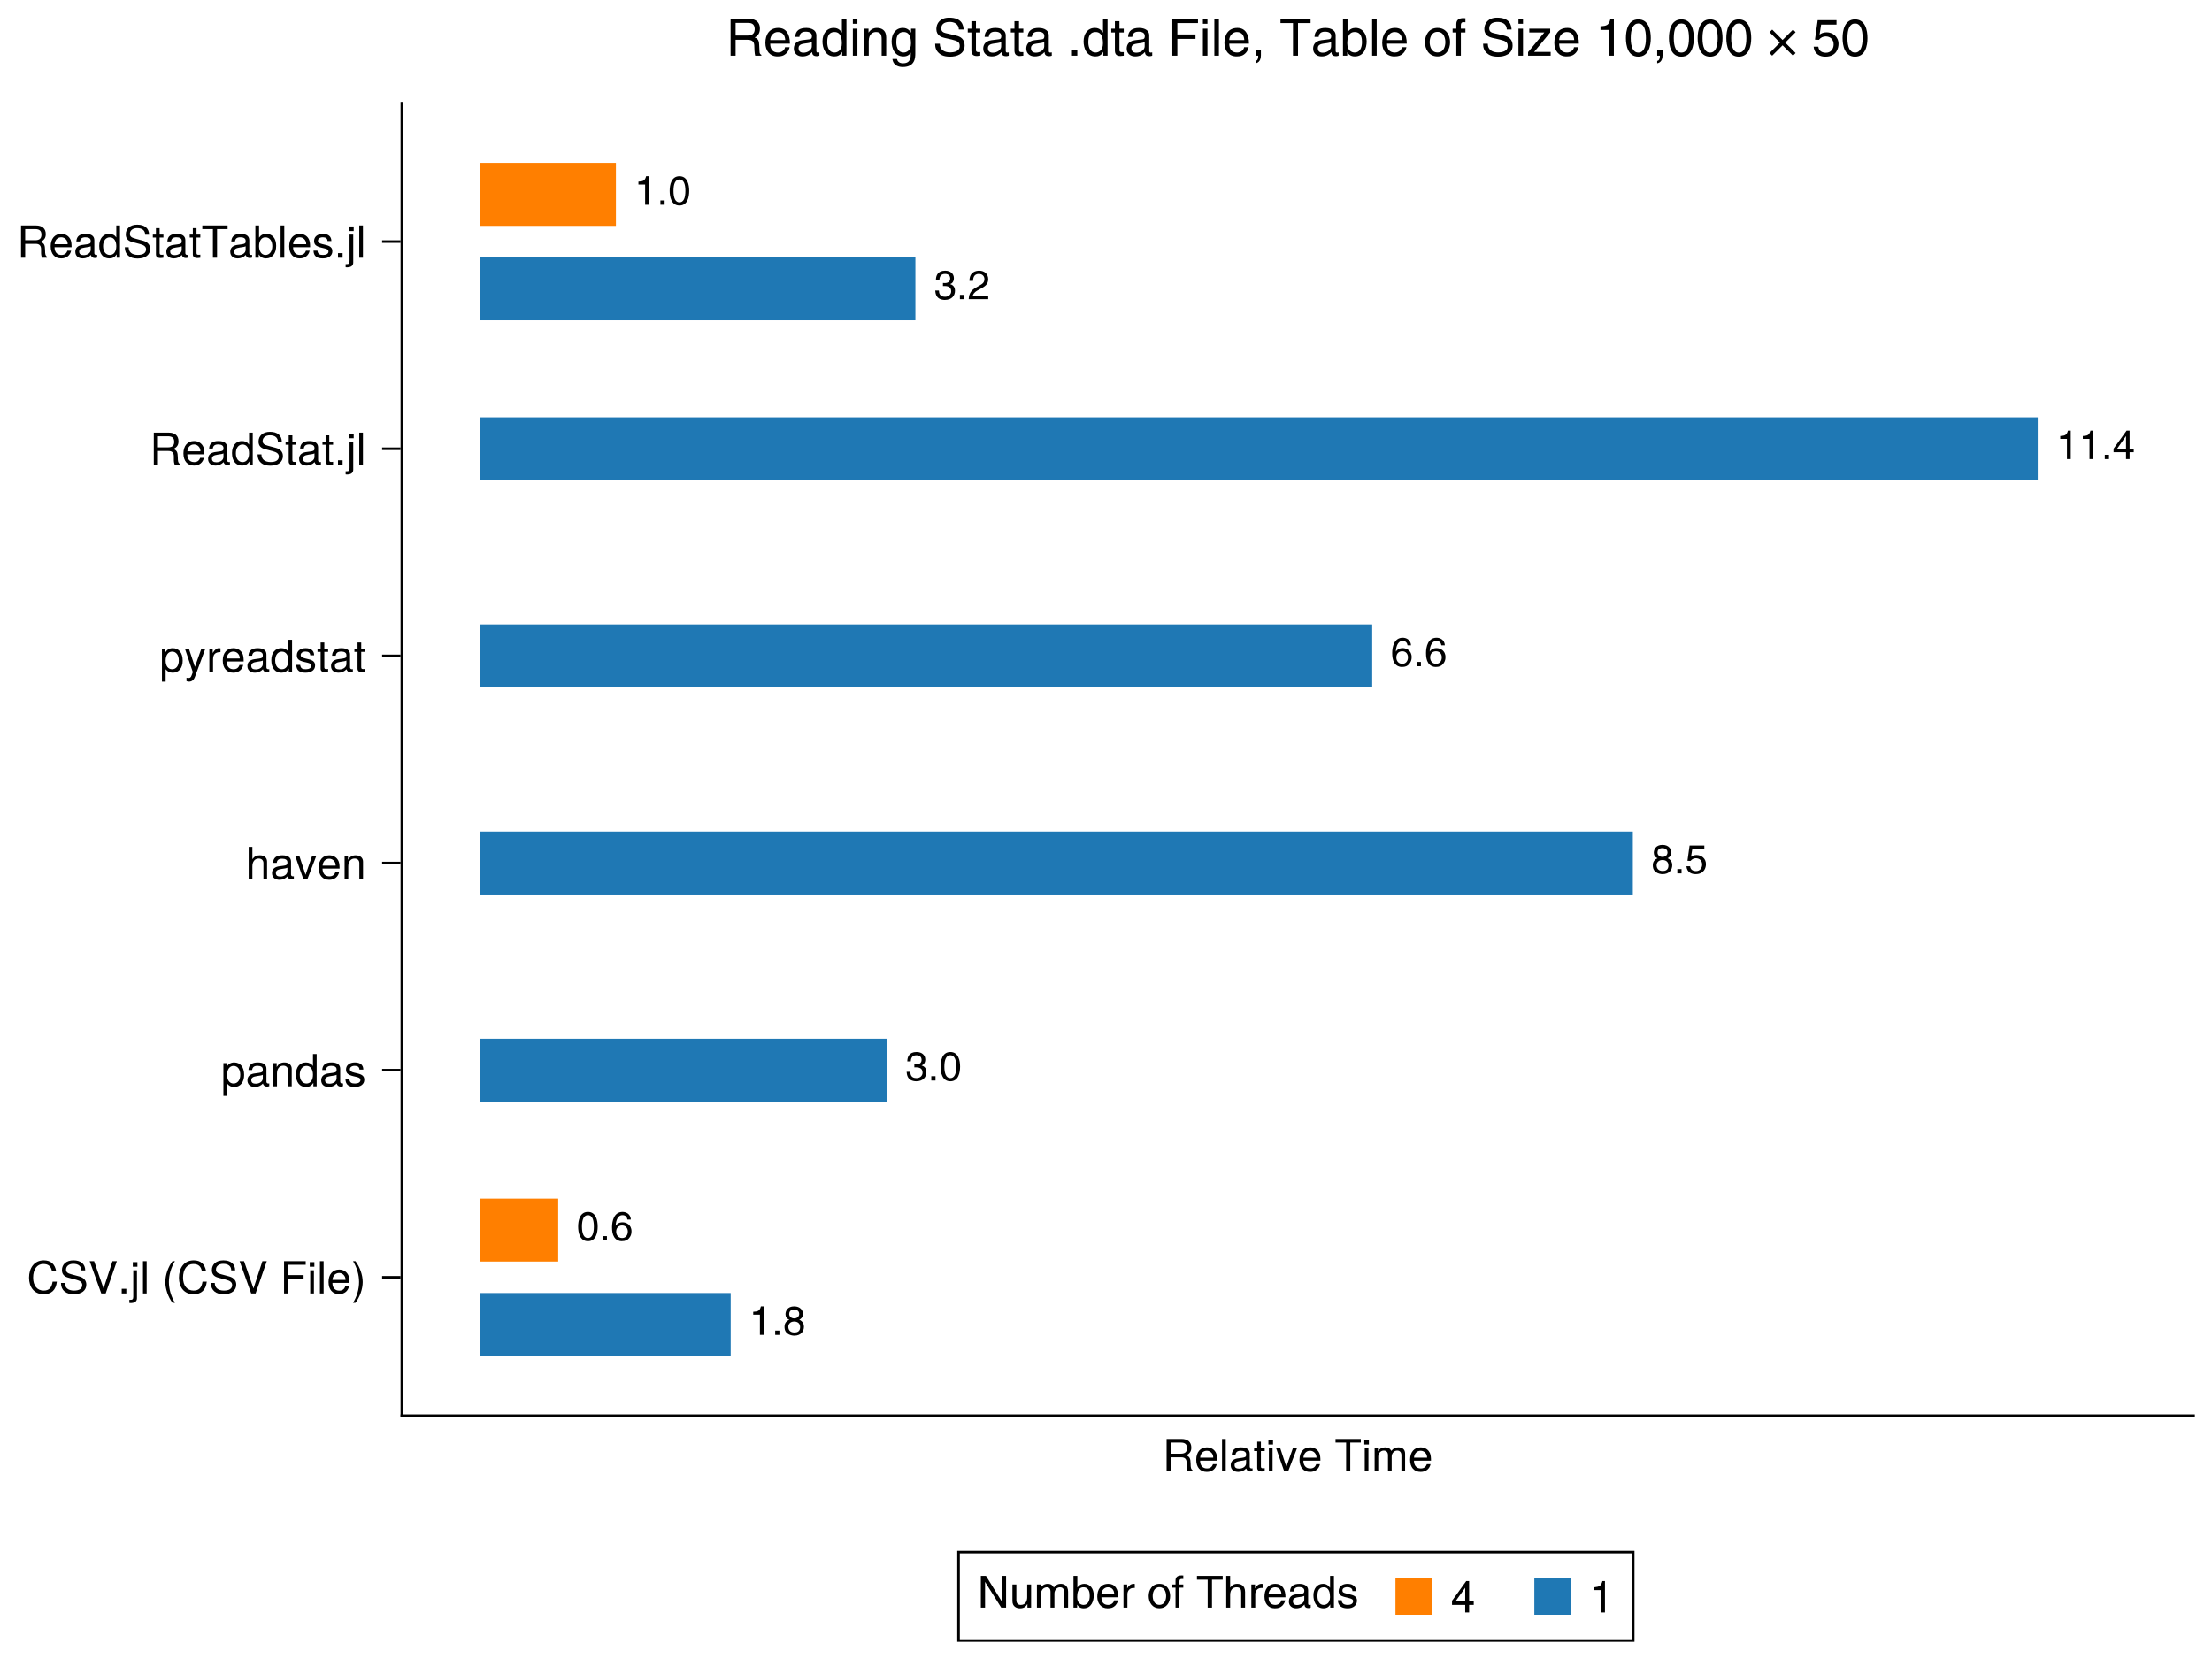 <?xml version="1.0" encoding="UTF-8"?>
<svg xmlns="http://www.w3.org/2000/svg" xmlns:xlink="http://www.w3.org/1999/xlink" width="600" height="450" viewBox="0 0 600 450">
<defs>
<g>
<g id="glyph-0-0-768139bc">
<path d="M 8.141 0 C 8.141 0 6.797 0 6.797 0 C 6.641 -0.359 6.531 -0.891 6.547 -1.422 C 6.547 -1.422 6.547 -2.203 6.547 -2.203 C 6.562 -3.281 6.094 -3.766 5.109 -3.766 C 5.109 -3.766 2.234 -3.766 2.234 -3.766 C 2.234 -3.766 2.234 0 2.234 0 C 2.234 0 1.109 0 1.109 0 C 1.109 0 1.109 -8.75 1.109 -8.75 C 1.109 -8.75 5.141 -8.75 5.141 -8.75 C 6.859 -8.75 7.812 -7.922 7.812 -6.406 C 7.812 -5.406 7.422 -4.797 6.438 -4.312 C 7.375 -3.906 7.594 -3.484 7.625 -2.047 C 7.625 -0.875 7.734 -0.562 8.141 -0.281 C 8.141 -0.281 8.141 0 8.141 0 Z M 6.641 -6.25 C 6.641 -7.234 6.188 -7.766 4.938 -7.766 C 4.938 -7.766 2.234 -7.766 2.234 -7.766 C 2.234 -7.766 2.234 -4.75 2.234 -4.75 C 2.234 -4.75 4.938 -4.75 4.938 -4.75 C 6.125 -4.75 6.641 -5.219 6.641 -6.25 Z M 6.641 -6.25 "/>
</g>
<g id="glyph-0-1-768139bc">
<path d="M 6.156 -2.859 C 6.156 -2.859 1.531 -2.859 1.531 -2.859 C 1.547 -1.422 2.328 -0.75 3.375 -0.75 C 4.172 -0.75 4.734 -1.078 5.016 -1.906 C 5.016 -1.906 6.031 -1.906 6.031 -1.906 C 5.766 -0.641 4.781 0.188 3.344 0.188 C 1.578 0.188 0.484 -1.047 0.484 -3.109 C 0.484 -5.172 1.609 -6.469 3.359 -6.469 C 4.531 -6.469 5.5 -5.844 5.906 -4.812 C 6.078 -4.344 6.156 -3.766 6.156 -2.859 Z M 5.094 -3.75 C 5.094 -4.734 4.328 -5.547 3.344 -5.547 C 2.344 -5.547 1.625 -4.781 1.547 -3.672 C 1.547 -3.672 5.078 -3.672 5.078 -3.672 C 5.094 -3.703 5.094 -3.75 5.094 -3.75 Z M 5.094 -3.75 "/>
</g>
<g id="glyph-0-2-768139bc">
<path d="M 3.047 0 C 2.719 0.062 2.469 0.078 2.234 0.078 C 1.453 0.078 1.016 -0.281 1.016 -0.906 C 1.016 -0.906 1.016 -5.469 1.016 -5.469 C 1.016 -5.469 0.172 -5.469 0.172 -5.469 C 0.172 -5.469 0.172 -6.281 0.172 -6.281 C 0.172 -6.281 1.016 -6.281 1.016 -6.281 C 1.016 -6.281 1.016 -8.016 1.016 -8.016 C 1.016 -8.016 2.016 -8.016 2.016 -8.016 C 2.016 -8.016 2.016 -6.281 2.016 -6.281 C 2.016 -6.281 3.047 -6.281 3.047 -6.281 C 3.047 -6.281 3.047 -5.469 3.047 -5.469 C 3.047 -5.469 2.016 -5.469 2.016 -5.469 C 2.016 -5.469 2.016 -1.359 2.016 -1.359 C 2.016 -0.906 2.141 -0.797 2.562 -0.797 C 2.766 -0.797 2.922 -0.797 3.047 -0.844 C 3.047 -0.844 3.047 0 3.047 0 Z M 3.047 0 "/>
</g>
<g id="glyph-0-3-768139bc">
</g>
<g id="glyph-0-4-768139bc">
<path d="M 1.844 0 C 1.844 0 0.844 0 0.844 0 C 0.844 0 0.844 -6.281 0.844 -6.281 C 0.844 -6.281 1.844 -6.281 1.844 -6.281 C 1.844 -6.281 1.844 0 1.844 0 Z M 1.969 -7.234 C 1.969 -7.234 0.719 -7.234 0.719 -7.234 C 0.719 -7.234 0.719 -8.484 0.719 -8.484 C 0.719 -8.484 1.969 -8.484 1.969 -8.484 C 1.969 -8.484 1.969 -7.234 1.969 -7.234 Z M 1.969 -7.234 "/>
</g>
<g id="glyph-0-5-768139bc">
<path d="M 6.953 -7.766 C 6.953 -7.766 2.203 -7.766 2.203 -7.766 C 2.203 -7.766 2.203 -4.969 2.203 -4.969 C 2.203 -4.969 6.375 -4.969 6.375 -4.969 C 6.375 -4.969 6.375 -3.984 6.375 -3.984 C 6.375 -3.984 2.203 -3.984 2.203 -3.984 C 2.203 -3.984 2.203 0 2.203 0 C 2.203 0 1.078 0 1.078 0 C 1.078 0 1.078 -8.75 1.078 -8.75 C 1.078 -8.75 6.953 -8.75 6.953 -8.75 C 6.953 -8.75 6.953 -7.766 6.953 -7.766 Z M 6.953 -7.766 "/>
</g>
<g id="glyph-0-6-768139bc">
<path d="M 6.234 -2.047 C 6.234 -2.047 4.984 -2.047 4.984 -2.047 C 4.984 -2.047 4.984 0 4.984 0 C 4.984 0 3.922 0 3.922 0 C 3.922 0 3.922 -2.047 3.922 -2.047 C 3.922 -2.047 0.344 -2.047 0.344 -2.047 C 0.344 -2.047 0.344 -3.156 0.344 -3.156 C 0.344 -3.156 4.203 -8.516 4.203 -8.516 C 4.203 -8.516 4.984 -8.516 4.984 -8.516 C 4.984 -8.516 4.984 -2.984 4.984 -2.984 C 4.984 -2.984 6.234 -2.984 6.234 -2.984 C 6.234 -2.984 6.234 -2.047 6.234 -2.047 Z M 3.922 -2.984 C 3.922 -2.984 3.922 -6.703 3.922 -6.703 C 3.922 -6.703 1.266 -2.984 1.266 -2.984 C 1.266 -2.984 3.922 -2.984 3.922 -2.984 Z M 3.922 -2.984 "/>
</g>
<g id="glyph-1-0-768139bc">
<path d="M 1.812 0 C 1.812 0 0.812 0 0.812 0 C 0.812 0 0.812 -8.75 0.812 -8.75 C 0.812 -8.75 1.812 -8.75 1.812 -8.75 C 1.812 -8.75 1.812 0 1.812 0 Z M 1.812 0 "/>
</g>
<g id="glyph-1-1-768139bc">
<path d="M 6.422 -0.031 C 6.094 0.062 5.938 0.078 5.734 0.078 C 5.25 0.078 4.812 -0.266 4.703 -0.75 C 4.156 -0.156 3.375 0.188 2.562 0.188 C 1.297 0.188 0.5 -0.484 0.5 -1.625 C 0.5 -2.406 0.875 -2.969 1.609 -3.266 C 1.984 -3.422 2.203 -3.469 3.625 -3.641 C 4.422 -3.75 4.672 -3.922 4.672 -4.344 C 4.672 -4.344 4.672 -4.609 4.672 -4.609 C 4.672 -5.203 4.156 -5.547 3.266 -5.547 C 2.328 -5.547 1.875 -5.203 1.781 -4.422 C 1.781 -4.422 0.781 -4.422 0.781 -4.422 C 0.844 -5.875 1.781 -6.469 3.297 -6.469 C 4.844 -6.469 5.656 -5.875 5.656 -4.75 C 5.656 -4.75 5.656 -1.25 5.656 -1.25 C 5.656 -0.938 5.859 -0.75 6.203 -0.75 C 6.266 -0.75 6.312 -0.75 6.422 -0.781 C 6.422 -0.781 6.422 -0.031 6.422 -0.031 Z M 4.672 -2.172 C 4.672 -2.172 4.672 -3.109 4.672 -3.109 C 4.328 -2.953 4.109 -2.906 3.062 -2.766 C 1.984 -2.609 1.547 -2.312 1.547 -1.656 C 1.547 -0.969 2 -0.703 2.781 -0.703 C 3.75 -0.703 4.672 -1.266 4.672 -2.172 Z M 4.672 -2.172 "/>
</g>
<g id="glyph-1-2-768139bc">
<path d="M 9.125 0 C 9.125 0 8.125 0 8.125 0 C 8.125 0 8.125 -4.328 8.125 -4.328 C 8.125 -5.125 7.703 -5.594 6.969 -5.594 C 6.156 -5.594 5.484 -4.859 5.484 -3.953 C 5.484 -3.953 5.484 0 5.484 0 C 5.484 0 4.484 0 4.484 0 C 4.484 0 4.484 -4.328 4.484 -4.328 C 4.484 -5.141 4.062 -5.594 3.328 -5.594 C 2.516 -5.594 1.844 -4.859 1.844 -3.953 C 1.844 -3.953 1.844 0 1.844 0 C 1.844 0 0.859 0 0.859 0 C 0.859 0 0.859 -6.281 0.859 -6.281 C 0.859 -6.281 1.766 -6.281 1.766 -6.281 C 1.766 -6.281 1.766 -5.406 1.766 -5.406 C 2.297 -6.156 2.859 -6.469 3.703 -6.469 C 4.516 -6.469 5.016 -6.188 5.391 -5.516 C 5.969 -6.219 6.484 -6.469 7.312 -6.469 C 8.5 -6.469 9.125 -5.844 9.125 -4.719 C 9.125 -4.719 9.125 0 9.125 0 Z M 9.125 0 "/>
</g>
<g id="glyph-2-0-768139bc">
<path d="M 1.844 0 C 1.844 0 0.844 0 0.844 0 C 0.844 0 0.844 -6.281 0.844 -6.281 C 0.844 -6.281 1.844 -6.281 1.844 -6.281 C 1.844 -6.281 1.844 0 1.844 0 Z M 1.969 -7.234 C 1.969 -7.234 0.719 -7.234 0.719 -7.234 C 0.719 -7.234 0.719 -8.484 0.719 -8.484 C 0.719 -8.484 1.969 -8.484 1.969 -8.484 C 1.969 -8.484 1.969 -7.234 1.969 -7.234 Z M 1.969 -7.234 "/>
</g>
<g id="glyph-2-1-768139bc">
<path d="M 5.828 -6.281 C 5.828 -6.281 3.422 0 3.422 0 C 3.422 0 2.328 0 2.328 0 C 2.328 0 0.125 -6.281 0.125 -6.281 C 0.125 -6.281 1.25 -6.281 1.25 -6.281 C 1.25 -6.281 2.922 -1.188 2.922 -1.188 C 2.922 -1.188 4.703 -6.281 4.703 -6.281 C 4.703 -6.281 5.828 -6.281 5.828 -6.281 Z M 5.828 -6.281 "/>
</g>
<g id="glyph-2-2-768139bc">
<path d="M 6.156 -2.859 C 6.156 -2.859 1.531 -2.859 1.531 -2.859 C 1.547 -1.422 2.328 -0.75 3.375 -0.75 C 4.172 -0.75 4.734 -1.078 5.016 -1.906 C 5.016 -1.906 6.031 -1.906 6.031 -1.906 C 5.766 -0.641 4.781 0.188 3.344 0.188 C 1.578 0.188 0.484 -1.047 0.484 -3.109 C 0.484 -5.172 1.609 -6.469 3.359 -6.469 C 4.531 -6.469 5.5 -5.844 5.906 -4.812 C 6.078 -4.344 6.156 -3.766 6.156 -2.859 Z M 5.094 -3.75 C 5.094 -4.734 4.328 -5.547 3.344 -5.547 C 2.344 -5.547 1.625 -4.781 1.547 -3.672 C 1.547 -3.672 5.078 -3.672 5.078 -3.672 C 5.094 -3.703 5.094 -3.75 5.094 -3.75 Z M 5.094 -3.75 "/>
</g>
<g id="glyph-2-3-768139bc">
<path d="M 7.109 -7.766 C 7.109 -7.766 4.25 -7.766 4.25 -7.766 C 4.25 -7.766 4.25 0 4.25 0 C 4.25 0 3.125 0 3.125 0 C 3.125 0 3.125 -7.766 3.125 -7.766 C 3.125 -7.766 0.25 -7.766 0.25 -7.766 C 0.25 -7.766 0.25 -8.75 0.25 -8.75 C 0.25 -8.75 7.109 -8.75 7.109 -8.75 C 7.109 -8.75 7.109 -7.766 7.109 -7.766 Z M 7.109 -7.766 "/>
</g>
<g id="glyph-2-4-768139bc">
<path d="M 4.156 0 C 4.156 0 3.109 0 3.109 0 C 3.109 0 3.109 -6.062 3.109 -6.062 C 3.109 -6.062 1.219 -6.062 1.219 -6.062 C 1.219 -6.062 1.219 -6.812 1.219 -6.812 C 2.859 -7.016 3.094 -7.203 3.469 -8.516 C 3.469 -8.516 4.156 -8.516 4.156 -8.516 C 4.156 -8.516 4.156 0 4.156 0 Z M 4.156 0 "/>
</g>
<g id="glyph-3-0-768139bc">
<path d="M 8.141 0 C 8.141 0 6.797 0 6.797 0 C 6.641 -0.359 6.531 -0.891 6.547 -1.422 C 6.547 -1.422 6.547 -2.203 6.547 -2.203 C 6.562 -3.281 6.094 -3.766 5.109 -3.766 C 5.109 -3.766 2.234 -3.766 2.234 -3.766 C 2.234 -3.766 2.234 0 2.234 0 C 2.234 0 1.109 0 1.109 0 C 1.109 0 1.109 -8.75 1.109 -8.75 C 1.109 -8.75 5.141 -8.75 5.141 -8.75 C 6.859 -8.75 7.812 -7.922 7.812 -6.406 C 7.812 -5.406 7.422 -4.797 6.438 -4.312 C 7.375 -3.906 7.594 -3.484 7.625 -2.047 C 7.625 -0.875 7.734 -0.562 8.141 -0.281 C 8.141 -0.281 8.141 0 8.141 0 Z M 6.641 -6.25 C 6.641 -7.234 6.188 -7.766 4.938 -7.766 C 4.938 -7.766 2.234 -7.766 2.234 -7.766 C 2.234 -7.766 2.234 -4.75 2.234 -4.75 C 2.234 -4.75 4.938 -4.75 4.938 -4.75 C 6.125 -4.75 6.641 -5.219 6.641 -6.25 Z M 6.641 -6.25 "/>
</g>
<g id="glyph-3-1-768139bc">
<path d="M 3.047 0 C 2.719 0.062 2.469 0.078 2.234 0.078 C 1.453 0.078 1.016 -0.281 1.016 -0.906 C 1.016 -0.906 1.016 -5.469 1.016 -5.469 C 1.016 -5.469 0.172 -5.469 0.172 -5.469 C 0.172 -5.469 0.172 -6.281 0.172 -6.281 C 0.172 -6.281 1.016 -6.281 1.016 -6.281 C 1.016 -6.281 1.016 -8.016 1.016 -8.016 C 1.016 -8.016 2.016 -8.016 2.016 -8.016 C 2.016 -8.016 2.016 -6.281 2.016 -6.281 C 2.016 -6.281 3.047 -6.281 3.047 -6.281 C 3.047 -6.281 3.047 -5.469 3.047 -5.469 C 3.047 -5.469 2.016 -5.469 2.016 -5.469 C 2.016 -5.469 2.016 -1.359 2.016 -1.359 C 2.016 -0.906 2.141 -0.797 2.562 -0.797 C 2.766 -0.797 2.922 -0.797 3.047 -0.844 C 3.047 -0.844 3.047 0 3.047 0 Z M 3.047 0 "/>
</g>
<g id="glyph-3-2-768139bc">
<path d="M 7.109 -7.766 C 7.109 -7.766 4.25 -7.766 4.25 -7.766 C 4.25 -7.766 4.25 0 4.25 0 C 4.25 0 3.125 0 3.125 0 C 3.125 0 3.125 -7.766 3.125 -7.766 C 3.125 -7.766 0.25 -7.766 0.25 -7.766 C 0.25 -7.766 0.25 -8.75 0.25 -8.75 C 0.25 -8.75 7.109 -8.75 7.109 -8.75 C 7.109 -8.75 7.109 -7.766 7.109 -7.766 Z M 7.109 -7.766 "/>
</g>
<g id="glyph-3-3-768139bc">
<path d="M 6.281 -3.219 C 6.281 -1.172 5.203 0.188 3.547 0.188 C 2.656 0.188 2.031 -0.172 1.547 -0.906 C 1.547 -0.906 1.547 0 1.547 0 C 1.547 0 0.641 0 0.641 0 C 0.641 0 0.641 -8.75 0.641 -8.75 C 0.641 -8.75 1.641 -8.75 1.641 -8.75 C 1.641 -8.75 1.641 -5.438 1.641 -5.438 C 2.109 -6.141 2.719 -6.469 3.594 -6.469 C 5.25 -6.469 6.281 -5.25 6.281 -3.219 Z M 5.234 -3.156 C 5.234 -4.562 4.516 -5.531 3.391 -5.531 C 2.344 -5.578 1.641 -4.625 1.641 -3.141 C 1.641 -1.719 2.344 -0.75 3.391 -0.75 C 4.484 -0.75 5.234 -1.734 5.234 -3.156 Z M 5.234 -3.156 "/>
</g>
<g id="glyph-3-4-768139bc">
<path d="M 5.516 -1.766 C 5.516 -0.547 4.5 0.188 2.922 0.188 C 1.266 0.188 0.453 -0.469 0.406 -1.922 C 0.406 -1.922 1.469 -1.922 1.469 -1.922 C 1.594 -0.953 2.094 -0.75 3 -0.75 C 3.875 -0.75 4.469 -1.094 4.469 -1.688 C 4.469 -2.141 4.188 -2.344 3.484 -2.516 C 3.484 -2.516 2.562 -2.734 2.562 -2.734 C 1.062 -3.094 0.562 -3.562 0.562 -4.547 C 0.562 -5.719 1.516 -6.469 2.969 -6.469 C 4.422 -6.469 5.25 -5.766 5.25 -4.531 C 5.25 -4.531 4.203 -4.531 4.203 -4.531 C 4.172 -5.203 3.75 -5.547 2.938 -5.547 C 2.125 -5.547 1.609 -5.172 1.609 -4.594 C 1.609 -4.156 1.953 -3.891 2.766 -3.703 C 2.766 -3.703 3.734 -3.469 3.734 -3.469 C 4.984 -3.172 5.516 -2.703 5.516 -1.766 Z M 5.516 -1.766 "/>
</g>
<g id="glyph-3-5-768139bc">
<path d="M 1.812 0 C 1.812 0 0.812 0 0.812 0 C 0.812 0 0.812 -8.75 0.812 -8.75 C 0.812 -8.75 1.812 -8.75 1.812 -8.75 C 1.812 -8.75 1.812 0 1.812 0 Z M 1.812 0 "/>
</g>
<g id="glyph-3-6-768139bc">
<path d="M 5.828 0 C 5.828 0 4.844 0 4.844 0 C 4.844 0 4.844 -4.359 4.844 -4.359 C 4.844 -5.188 4.25 -5.594 3.547 -5.594 C 2.516 -5.594 1.844 -4.75 1.844 -3.469 C 1.844 -3.469 1.844 0 1.844 0 C 1.844 0 0.844 0 0.844 0 C 0.844 0 0.844 -8.75 0.844 -8.75 C 0.844 -8.75 1.844 -8.75 1.844 -8.75 C 1.844 -8.75 1.844 -5.422 1.844 -5.422 C 2.422 -6.188 2.969 -6.469 3.859 -6.469 C 5.078 -6.469 5.828 -5.812 5.828 -4.75 C 5.828 -4.75 5.828 0 5.828 0 Z M 5.828 0 "/>
</g>
<g id="glyph-3-7-768139bc">
<path d="M 6.422 -0.031 C 6.094 0.062 5.938 0.078 5.734 0.078 C 5.25 0.078 4.812 -0.266 4.703 -0.75 C 4.156 -0.156 3.375 0.188 2.562 0.188 C 1.297 0.188 0.5 -0.484 0.5 -1.625 C 0.5 -2.406 0.875 -2.969 1.609 -3.266 C 1.984 -3.422 2.203 -3.469 3.625 -3.641 C 4.422 -3.75 4.672 -3.922 4.672 -4.344 C 4.672 -4.344 4.672 -4.609 4.672 -4.609 C 4.672 -5.203 4.156 -5.547 3.266 -5.547 C 2.328 -5.547 1.875 -5.203 1.781 -4.422 C 1.781 -4.422 0.781 -4.422 0.781 -4.422 C 0.844 -5.875 1.781 -6.469 3.297 -6.469 C 4.844 -6.469 5.656 -5.875 5.656 -4.75 C 5.656 -4.75 5.656 -1.25 5.656 -1.25 C 5.656 -0.938 5.859 -0.75 6.203 -0.75 C 6.266 -0.75 6.312 -0.75 6.422 -0.781 C 6.422 -0.781 6.422 -0.031 6.422 -0.031 Z M 4.672 -2.172 C 4.672 -2.172 4.672 -3.109 4.672 -3.109 C 4.328 -2.953 4.109 -2.906 3.062 -2.766 C 1.984 -2.609 1.547 -2.312 1.547 -1.656 C 1.547 -0.969 2 -0.703 2.781 -0.703 C 3.75 -0.703 4.672 -1.266 4.672 -2.172 Z M 4.672 -2.172 "/>
</g>
<g id="glyph-3-8-768139bc">
<path d="M 6.156 -2.859 C 6.156 -2.859 1.531 -2.859 1.531 -2.859 C 1.547 -1.422 2.328 -0.75 3.375 -0.75 C 4.172 -0.75 4.734 -1.078 5.016 -1.906 C 5.016 -1.906 6.031 -1.906 6.031 -1.906 C 5.766 -0.641 4.781 0.188 3.344 0.188 C 1.578 0.188 0.484 -1.047 0.484 -3.109 C 0.484 -5.172 1.609 -6.469 3.359 -6.469 C 4.531 -6.469 5.5 -5.844 5.906 -4.812 C 6.078 -4.344 6.156 -3.766 6.156 -2.859 Z M 5.094 -3.75 C 5.094 -4.734 4.328 -5.547 3.344 -5.547 C 2.344 -5.547 1.625 -4.781 1.547 -3.672 C 1.547 -3.672 5.078 -3.672 5.078 -3.672 C 5.094 -3.703 5.094 -3.75 5.094 -3.75 Z M 5.094 -3.75 "/>
</g>
<g id="glyph-4-0-768139bc">
<path d="M 6.156 -2.859 C 6.156 -2.859 1.531 -2.859 1.531 -2.859 C 1.547 -1.422 2.328 -0.75 3.375 -0.75 C 4.172 -0.75 4.734 -1.078 5.016 -1.906 C 5.016 -1.906 6.031 -1.906 6.031 -1.906 C 5.766 -0.641 4.781 0.188 3.344 0.188 C 1.578 0.188 0.484 -1.047 0.484 -3.109 C 0.484 -5.172 1.609 -6.469 3.359 -6.469 C 4.531 -6.469 5.5 -5.844 5.906 -4.812 C 6.078 -4.344 6.156 -3.766 6.156 -2.859 Z M 5.094 -3.75 C 5.094 -4.734 4.328 -5.547 3.344 -5.547 C 2.344 -5.547 1.625 -4.781 1.547 -3.672 C 1.547 -3.672 5.078 -3.672 5.078 -3.672 C 5.094 -3.703 5.094 -3.75 5.094 -3.75 Z M 5.094 -3.75 "/>
</g>
<g id="glyph-4-1-768139bc">
<path d="M 6.422 -0.031 C 6.094 0.062 5.938 0.078 5.734 0.078 C 5.25 0.078 4.812 -0.266 4.703 -0.75 C 4.156 -0.156 3.375 0.188 2.562 0.188 C 1.297 0.188 0.5 -0.484 0.5 -1.625 C 0.5 -2.406 0.875 -2.969 1.609 -3.266 C 1.984 -3.422 2.203 -3.469 3.625 -3.641 C 4.422 -3.75 4.672 -3.922 4.672 -4.344 C 4.672 -4.344 4.672 -4.609 4.672 -4.609 C 4.672 -5.203 4.156 -5.547 3.266 -5.547 C 2.328 -5.547 1.875 -5.203 1.781 -4.422 C 1.781 -4.422 0.781 -4.422 0.781 -4.422 C 0.844 -5.875 1.781 -6.469 3.297 -6.469 C 4.844 -6.469 5.656 -5.875 5.656 -4.75 C 5.656 -4.75 5.656 -1.25 5.656 -1.25 C 5.656 -0.938 5.859 -0.75 6.203 -0.75 C 6.266 -0.75 6.312 -0.75 6.422 -0.781 C 6.422 -0.781 6.422 -0.031 6.422 -0.031 Z M 4.672 -2.172 C 4.672 -2.172 4.672 -3.109 4.672 -3.109 C 4.328 -2.953 4.109 -2.906 3.062 -2.766 C 1.984 -2.609 1.547 -2.312 1.547 -1.656 C 1.547 -0.969 2 -0.703 2.781 -0.703 C 3.75 -0.703 4.672 -1.266 4.672 -2.172 Z M 4.672 -2.172 "/>
</g>
<g id="glyph-4-2-768139bc">
<path d="M 5.938 0 C 5.938 0 5.047 0 5.047 0 C 5.047 0 5.047 -0.922 5.047 -0.922 C 4.516 -0.141 3.906 0.188 3.047 0.188 C 1.359 0.188 0.312 -1.078 0.312 -3.203 C 0.312 -5.203 1.375 -6.469 3.016 -6.469 C 3.859 -6.469 4.531 -6.125 4.938 -5.5 C 4.938 -5.5 4.938 -8.75 4.938 -8.75 C 4.938 -8.75 5.938 -8.75 5.938 -8.75 C 5.938 -8.75 5.938 0 5.938 0 Z M 4.938 -3.125 C 4.938 -4.578 4.266 -5.531 3.188 -5.531 C 2.094 -5.531 1.359 -4.609 1.359 -3.141 C 1.359 -1.688 2.094 -0.75 3.188 -0.75 C 4.25 -0.75 4.938 -1.672 4.938 -3.125 Z M 4.938 -3.125 "/>
</g>
<g id="glyph-5-0-768139bc">
<path d="M 7.453 -2.406 C 7.453 -0.844 6.25 0.219 4.031 0.219 C 1.969 0.219 0.578 -0.781 0.578 -2.844 C 0.578 -2.844 1.625 -2.844 1.625 -2.844 C 1.625 -1.594 2.453 -0.766 4.109 -0.766 C 5.609 -0.766 6.344 -1.328 6.344 -2.297 C 6.344 -2.969 5.828 -3.422 4.734 -3.703 C 4.734 -3.703 2.562 -4.281 2.562 -4.281 C 1.406 -4.578 0.844 -5.25 0.844 -6.328 C 0.844 -7.906 2.031 -8.969 3.953 -8.969 C 5.969 -8.969 7.156 -7.969 7.156 -6.25 C 7.156 -6.25 6.094 -6.25 6.094 -6.25 C 6.094 -7.391 5.297 -8.031 3.906 -8.031 C 2.734 -8.031 1.953 -7.375 1.953 -6.484 C 1.953 -5.812 2.344 -5.453 3.391 -5.188 C 3.391 -5.188 5.594 -4.594 5.594 -4.594 C 6.781 -4.266 7.453 -3.484 7.453 -2.406 Z M 7.453 -2.406 "/>
</g>
<g id="glyph-5-1-768139bc">
<path d="M 3.047 0 C 2.719 0.062 2.469 0.078 2.234 0.078 C 1.453 0.078 1.016 -0.281 1.016 -0.906 C 1.016 -0.906 1.016 -5.469 1.016 -5.469 C 1.016 -5.469 0.172 -5.469 0.172 -5.469 C 0.172 -5.469 0.172 -6.281 0.172 -6.281 C 0.172 -6.281 1.016 -6.281 1.016 -6.281 C 1.016 -6.281 1.016 -8.016 1.016 -8.016 C 1.016 -8.016 2.016 -8.016 2.016 -8.016 C 2.016 -8.016 2.016 -6.281 2.016 -6.281 C 2.016 -6.281 3.047 -6.281 3.047 -6.281 C 3.047 -6.281 3.047 -5.469 3.047 -5.469 C 3.047 -5.469 2.016 -5.469 2.016 -5.469 C 2.016 -5.469 2.016 -1.359 2.016 -1.359 C 2.016 -0.906 2.141 -0.797 2.562 -0.797 C 2.766 -0.797 2.922 -0.797 3.047 -0.844 C 3.047 -0.844 3.047 0 3.047 0 Z M 3.047 0 "/>
</g>
<g id="glyph-5-2-768139bc">
<path d="M 6.422 -0.031 C 6.094 0.062 5.938 0.078 5.734 0.078 C 5.25 0.078 4.812 -0.266 4.703 -0.75 C 4.156 -0.156 3.375 0.188 2.562 0.188 C 1.297 0.188 0.5 -0.484 0.5 -1.625 C 0.5 -2.406 0.875 -2.969 1.609 -3.266 C 1.984 -3.422 2.203 -3.469 3.625 -3.641 C 4.422 -3.75 4.672 -3.922 4.672 -4.344 C 4.672 -4.344 4.672 -4.609 4.672 -4.609 C 4.672 -5.203 4.156 -5.547 3.266 -5.547 C 2.328 -5.547 1.875 -5.203 1.781 -4.422 C 1.781 -4.422 0.781 -4.422 0.781 -4.422 C 0.844 -5.875 1.781 -6.469 3.297 -6.469 C 4.844 -6.469 5.656 -5.875 5.656 -4.75 C 5.656 -4.75 5.656 -1.25 5.656 -1.25 C 5.656 -0.938 5.859 -0.75 6.203 -0.75 C 6.266 -0.75 6.312 -0.75 6.422 -0.781 C 6.422 -0.781 6.422 -0.031 6.422 -0.031 Z M 4.672 -2.172 C 4.672 -2.172 4.672 -3.109 4.672 -3.109 C 4.328 -2.953 4.109 -2.906 3.062 -2.766 C 1.984 -2.609 1.547 -2.312 1.547 -1.656 C 1.547 -0.969 2 -0.703 2.781 -0.703 C 3.75 -0.703 4.672 -1.266 4.672 -2.172 Z M 4.672 -2.172 "/>
</g>
<g id="glyph-6-0-768139bc">
<path d="M 1.812 0 C 1.812 0 0.812 0 0.812 0 C 0.812 0 0.812 -8.75 0.812 -8.75 C 0.812 -8.75 1.812 -8.75 1.812 -8.75 C 1.812 -8.75 1.812 0 1.812 0 Z M 1.812 0 "/>
</g>
<g id="glyph-6-1-768139bc">
<path d="M 5.844 0 C 5.844 0 4.844 0 4.844 0 C 4.844 0 4.844 -4.359 4.844 -4.359 C 4.844 -5.109 4.344 -5.594 3.547 -5.594 C 2.531 -5.594 1.844 -4.75 1.844 -3.469 C 1.844 -3.469 1.844 0 1.844 0 C 1.844 0 0.844 0 0.844 0 C 0.844 0 0.844 -6.281 0.844 -6.281 C 0.844 -6.281 1.766 -6.281 1.766 -6.281 C 1.766 -6.281 1.766 -5.234 1.766 -5.234 C 2.312 -6.109 2.922 -6.469 3.859 -6.469 C 5.062 -6.469 5.844 -5.797 5.844 -4.75 C 5.844 -4.75 5.844 0 5.844 0 Z M 5.844 0 "/>
</g>
<g id="glyph-7-0-768139bc">
<path d="M 6.156 -2.859 C 6.156 -2.859 1.531 -2.859 1.531 -2.859 C 1.547 -1.422 2.328 -0.75 3.375 -0.75 C 4.172 -0.75 4.734 -1.078 5.016 -1.906 C 5.016 -1.906 6.031 -1.906 6.031 -1.906 C 5.766 -0.641 4.781 0.188 3.344 0.188 C 1.578 0.188 0.484 -1.047 0.484 -3.109 C 0.484 -5.172 1.609 -6.469 3.359 -6.469 C 4.531 -6.469 5.5 -5.844 5.906 -4.812 C 6.078 -4.344 6.156 -3.766 6.156 -2.859 Z M 5.094 -3.75 C 5.094 -4.734 4.328 -5.547 3.344 -5.547 C 2.344 -5.547 1.625 -4.781 1.547 -3.672 C 1.547 -3.672 5.078 -3.672 5.078 -3.672 C 5.094 -3.703 5.094 -3.75 5.094 -3.75 Z M 5.094 -3.75 "/>
</g>
<g id="glyph-7-1-768139bc">
<path d="M 1.844 1.312 C 1.844 2.156 1.25 2.609 0.125 2.609 C -0.031 2.609 -0.094 2.609 -0.219 2.578 C -0.219 2.578 -0.219 1.734 -0.219 1.734 C -0.219 1.734 0.031 1.734 0.031 1.734 C 0.641 1.781 0.844 1.516 0.844 0.906 C 0.844 0.906 0.844 -6.281 0.844 -6.281 C 0.844 -6.281 1.844 -6.281 1.844 -6.281 C 1.844 -6.281 1.844 1.312 1.844 1.312 Z M 1.969 -7.234 C 1.969 -7.234 0.719 -7.234 0.719 -7.234 C 0.719 -7.234 0.719 -8.484 0.719 -8.484 C 0.719 -8.484 1.969 -8.484 1.969 -8.484 C 1.969 -8.484 1.969 -7.234 1.969 -7.234 Z M 1.969 -7.234 "/>
</g>
<g id="glyph-7-2-768139bc">
<path d="M 5.828 -6.281 C 5.828 -6.281 3.422 0 3.422 0 C 3.422 0 2.328 0 2.328 0 C 2.328 0 0.125 -6.281 0.125 -6.281 C 0.125 -6.281 1.25 -6.281 1.25 -6.281 C 1.25 -6.281 2.922 -1.188 2.922 -1.188 C 2.922 -1.188 4.703 -6.281 4.703 -6.281 C 4.703 -6.281 5.828 -6.281 5.828 -6.281 Z M 5.828 -6.281 "/>
</g>
<g id="glyph-8-0-768139bc">
<path d="M 2.297 0 C 2.297 0 1.047 0 1.047 0 C 1.047 0 1.047 -1.25 1.047 -1.25 C 1.047 -1.25 2.297 -1.25 2.297 -1.25 C 2.297 -1.25 2.297 0 2.297 0 Z M 2.297 0 "/>
</g>
<g id="glyph-9-0-768139bc">
<path d="M 8.141 0 C 8.141 0 6.797 0 6.797 0 C 6.641 -0.359 6.531 -0.891 6.547 -1.422 C 6.547 -1.422 6.547 -2.203 6.547 -2.203 C 6.562 -3.281 6.094 -3.766 5.109 -3.766 C 5.109 -3.766 2.234 -3.766 2.234 -3.766 C 2.234 -3.766 2.234 0 2.234 0 C 2.234 0 1.109 0 1.109 0 C 1.109 0 1.109 -8.75 1.109 -8.75 C 1.109 -8.75 5.141 -8.75 5.141 -8.75 C 6.859 -8.75 7.812 -7.922 7.812 -6.406 C 7.812 -5.406 7.422 -4.797 6.438 -4.312 C 7.375 -3.906 7.594 -3.484 7.625 -2.047 C 7.625 -0.875 7.734 -0.562 8.141 -0.281 C 8.141 -0.281 8.141 0 8.141 0 Z M 6.641 -6.25 C 6.641 -7.234 6.188 -7.766 4.938 -7.766 C 4.938 -7.766 2.234 -7.766 2.234 -7.766 C 2.234 -7.766 2.234 -4.75 2.234 -4.75 C 2.234 -4.75 4.938 -4.75 4.938 -4.75 C 6.125 -4.75 6.641 -5.219 6.641 -6.25 Z M 6.641 -6.25 "/>
</g>
<g id="glyph-9-1-768139bc">
<path d="M 5.938 0 C 5.938 0 5.047 0 5.047 0 C 5.047 0 5.047 -0.922 5.047 -0.922 C 4.516 -0.141 3.906 0.188 3.047 0.188 C 1.359 0.188 0.312 -1.078 0.312 -3.203 C 0.312 -5.203 1.375 -6.469 3.016 -6.469 C 3.859 -6.469 4.531 -6.125 4.938 -5.5 C 4.938 -5.5 4.938 -8.75 4.938 -8.75 C 4.938 -8.75 5.938 -8.75 5.938 -8.75 C 5.938 -8.75 5.938 0 5.938 0 Z M 4.938 -3.125 C 4.938 -4.578 4.266 -5.531 3.188 -5.531 C 2.094 -5.531 1.359 -4.609 1.359 -3.141 C 1.359 -1.688 2.094 -0.75 3.188 -0.75 C 4.25 -0.75 4.938 -1.672 4.938 -3.125 Z M 4.938 -3.125 "/>
</g>
<g id="glyph-10-0-768139bc">
<path d="M 6.156 -2.859 C 6.156 -2.859 1.531 -2.859 1.531 -2.859 C 1.547 -1.422 2.328 -0.75 3.375 -0.75 C 4.172 -0.75 4.734 -1.078 5.016 -1.906 C 5.016 -1.906 6.031 -1.906 6.031 -1.906 C 5.766 -0.641 4.781 0.188 3.344 0.188 C 1.578 0.188 0.484 -1.047 0.484 -3.109 C 0.484 -5.172 1.609 -6.469 3.359 -6.469 C 4.531 -6.469 5.5 -5.844 5.906 -4.812 C 6.078 -4.344 6.156 -3.766 6.156 -2.859 Z M 5.094 -3.75 C 5.094 -4.734 4.328 -5.547 3.344 -5.547 C 2.344 -5.547 1.625 -4.781 1.547 -3.672 C 1.547 -3.672 5.078 -3.672 5.078 -3.672 C 5.094 -3.703 5.094 -3.75 5.094 -3.75 Z M 5.094 -3.75 "/>
</g>
<g id="glyph-10-1-768139bc">
<path d="M 7.453 -2.406 C 7.453 -0.844 6.25 0.219 4.031 0.219 C 1.969 0.219 0.578 -0.781 0.578 -2.844 C 0.578 -2.844 1.625 -2.844 1.625 -2.844 C 1.625 -1.594 2.453 -0.766 4.109 -0.766 C 5.609 -0.766 6.344 -1.328 6.344 -2.297 C 6.344 -2.969 5.828 -3.422 4.734 -3.703 C 4.734 -3.703 2.562 -4.281 2.562 -4.281 C 1.406 -4.578 0.844 -5.25 0.844 -6.328 C 0.844 -7.906 2.031 -8.969 3.953 -8.969 C 5.969 -8.969 7.156 -7.969 7.156 -6.25 C 7.156 -6.25 6.094 -6.25 6.094 -6.25 C 6.094 -7.391 5.297 -8.031 3.906 -8.031 C 2.734 -8.031 1.953 -7.375 1.953 -6.484 C 1.953 -5.812 2.344 -5.453 3.391 -5.188 C 3.391 -5.188 5.594 -4.594 5.594 -4.594 C 6.781 -4.266 7.453 -3.484 7.453 -2.406 Z M 7.453 -2.406 "/>
</g>
<g id="glyph-10-2-768139bc">
<path d="M 3.047 0 C 2.719 0.062 2.469 0.078 2.234 0.078 C 1.453 0.078 1.016 -0.281 1.016 -0.906 C 1.016 -0.906 1.016 -5.469 1.016 -5.469 C 1.016 -5.469 0.172 -5.469 0.172 -5.469 C 0.172 -5.469 0.172 -6.281 0.172 -6.281 C 0.172 -6.281 1.016 -6.281 1.016 -6.281 C 1.016 -6.281 1.016 -8.016 1.016 -8.016 C 1.016 -8.016 2.016 -8.016 2.016 -8.016 C 2.016 -8.016 2.016 -6.281 2.016 -6.281 C 2.016 -6.281 3.047 -6.281 3.047 -6.281 C 3.047 -6.281 3.047 -5.469 3.047 -5.469 C 3.047 -5.469 2.016 -5.469 2.016 -5.469 C 2.016 -5.469 2.016 -1.359 2.016 -1.359 C 2.016 -0.906 2.141 -0.797 2.562 -0.797 C 2.766 -0.797 2.922 -0.797 3.047 -0.844 C 3.047 -0.844 3.047 0 3.047 0 Z M 3.047 0 "/>
</g>
<g id="glyph-10-3-768139bc">
<path d="M 6.422 -0.031 C 6.094 0.062 5.938 0.078 5.734 0.078 C 5.25 0.078 4.812 -0.266 4.703 -0.75 C 4.156 -0.156 3.375 0.188 2.562 0.188 C 1.297 0.188 0.5 -0.484 0.5 -1.625 C 0.5 -2.406 0.875 -2.969 1.609 -3.266 C 1.984 -3.422 2.203 -3.469 3.625 -3.641 C 4.422 -3.75 4.672 -3.922 4.672 -4.344 C 4.672 -4.344 4.672 -4.609 4.672 -4.609 C 4.672 -5.203 4.156 -5.547 3.266 -5.547 C 2.328 -5.547 1.875 -5.203 1.781 -4.422 C 1.781 -4.422 0.781 -4.422 0.781 -4.422 C 0.844 -5.875 1.781 -6.469 3.297 -6.469 C 4.844 -6.469 5.656 -5.875 5.656 -4.75 C 5.656 -4.75 5.656 -1.25 5.656 -1.25 C 5.656 -0.938 5.859 -0.75 6.203 -0.75 C 6.266 -0.75 6.312 -0.75 6.422 -0.781 C 6.422 -0.781 6.422 -0.031 6.422 -0.031 Z M 4.672 -2.172 C 4.672 -2.172 4.672 -3.109 4.672 -3.109 C 4.328 -2.953 4.109 -2.906 3.062 -2.766 C 1.984 -2.609 1.547 -2.312 1.547 -1.656 C 1.547 -0.969 2 -0.703 2.781 -0.703 C 3.75 -0.703 4.672 -1.266 4.672 -2.172 Z M 4.672 -2.172 "/>
</g>
<g id="glyph-10-4-768139bc">
<path d="M 1.812 0 C 1.812 0 0.812 0 0.812 0 C 0.812 0 0.812 -8.75 0.812 -8.75 C 0.812 -8.75 1.812 -8.75 1.812 -8.75 C 1.812 -8.75 1.812 0 1.812 0 Z M 1.812 0 "/>
</g>
<g id="glyph-10-5-768139bc">
<path d="M 5.734 -6.281 C 5.734 -6.281 2.938 1.312 2.938 1.312 C 2.609 2.219 2.031 2.609 1.312 2.609 C 1.062 2.609 0.859 2.562 0.641 2.453 C 0.641 2.453 0.641 1.562 0.641 1.562 C 0.859 1.609 1.031 1.625 1.172 1.625 C 1.609 1.625 1.812 1.469 1.984 1.016 C 1.984 1.016 2.359 0.031 2.359 0.031 C 2.359 0.031 0.234 -6.281 0.234 -6.281 C 0.234 -6.281 1.312 -6.281 1.312 -6.281 C 1.312 -6.281 2.922 -1.391 2.922 -1.391 C 2.922 -1.391 4.656 -6.281 4.656 -6.281 C 4.656 -6.281 5.734 -6.281 5.734 -6.281 Z M 5.734 -6.281 "/>
</g>
<g id="glyph-10-6-768139bc">
<path d="M 5.938 0 C 5.938 0 5.047 0 5.047 0 C 5.047 0 5.047 -0.922 5.047 -0.922 C 4.516 -0.141 3.906 0.188 3.047 0.188 C 1.359 0.188 0.312 -1.078 0.312 -3.203 C 0.312 -5.203 1.375 -6.469 3.016 -6.469 C 3.859 -6.469 4.531 -6.125 4.938 -5.5 C 4.938 -5.5 4.938 -8.75 4.938 -8.75 C 4.938 -8.75 5.938 -8.75 5.938 -8.75 C 5.938 -8.75 5.938 0 5.938 0 Z M 4.938 -3.125 C 4.938 -4.578 4.266 -5.531 3.188 -5.531 C 2.094 -5.531 1.359 -4.609 1.359 -3.141 C 1.359 -1.688 2.094 -0.75 3.188 -0.75 C 4.25 -0.75 4.938 -1.672 4.938 -3.125 Z M 4.938 -3.125 "/>
</g>
<g id="glyph-10-7-768139bc">
<path d="M 5.516 -1.766 C 5.516 -0.547 4.5 0.188 2.922 0.188 C 1.266 0.188 0.453 -0.469 0.406 -1.922 C 0.406 -1.922 1.469 -1.922 1.469 -1.922 C 1.594 -0.953 2.094 -0.75 3 -0.75 C 3.875 -0.75 4.469 -1.094 4.469 -1.688 C 4.469 -2.141 4.188 -2.344 3.484 -2.516 C 3.484 -2.516 2.562 -2.734 2.562 -2.734 C 1.062 -3.094 0.562 -3.562 0.562 -4.547 C 0.562 -5.719 1.516 -6.469 2.969 -6.469 C 4.422 -6.469 5.25 -5.766 5.25 -4.531 C 5.25 -4.531 4.203 -4.531 4.203 -4.531 C 4.172 -5.203 3.75 -5.547 2.938 -5.547 C 2.125 -5.547 1.609 -5.172 1.609 -4.594 C 1.609 -4.156 1.953 -3.891 2.766 -3.703 C 2.766 -3.703 3.734 -3.469 3.734 -3.469 C 4.984 -3.172 5.516 -2.703 5.516 -1.766 Z M 5.516 -1.766 "/>
</g>
<g id="glyph-11-0-768139bc">
<path d="M 6.422 -0.031 C 6.094 0.062 5.938 0.078 5.734 0.078 C 5.25 0.078 4.812 -0.266 4.703 -0.75 C 4.156 -0.156 3.375 0.188 2.562 0.188 C 1.297 0.188 0.5 -0.484 0.5 -1.625 C 0.5 -2.406 0.875 -2.969 1.609 -3.266 C 1.984 -3.422 2.203 -3.469 3.625 -3.641 C 4.422 -3.75 4.672 -3.922 4.672 -4.344 C 4.672 -4.344 4.672 -4.609 4.672 -4.609 C 4.672 -5.203 4.156 -5.547 3.266 -5.547 C 2.328 -5.547 1.875 -5.203 1.781 -4.422 C 1.781 -4.422 0.781 -4.422 0.781 -4.422 C 0.844 -5.875 1.781 -6.469 3.297 -6.469 C 4.844 -6.469 5.656 -5.875 5.656 -4.75 C 5.656 -4.75 5.656 -1.25 5.656 -1.25 C 5.656 -0.938 5.859 -0.75 6.203 -0.75 C 6.266 -0.75 6.312 -0.75 6.422 -0.781 C 6.422 -0.781 6.422 -0.031 6.422 -0.031 Z M 4.672 -2.172 C 4.672 -2.172 4.672 -3.109 4.672 -3.109 C 4.328 -2.953 4.109 -2.906 3.062 -2.766 C 1.984 -2.609 1.547 -2.312 1.547 -1.656 C 1.547 -0.969 2 -0.703 2.781 -0.703 C 3.75 -0.703 4.672 -1.266 4.672 -2.172 Z M 4.672 -2.172 "/>
</g>
<g id="glyph-11-1-768139bc">
<path d="M 1.844 1.312 C 1.844 2.156 1.25 2.609 0.125 2.609 C -0.031 2.609 -0.094 2.609 -0.219 2.578 C -0.219 2.578 -0.219 1.734 -0.219 1.734 C -0.219 1.734 0.031 1.734 0.031 1.734 C 0.641 1.781 0.844 1.516 0.844 0.906 C 0.844 0.906 0.844 -6.281 0.844 -6.281 C 0.844 -6.281 1.844 -6.281 1.844 -6.281 C 1.844 -6.281 1.844 1.312 1.844 1.312 Z M 1.969 -7.234 C 1.969 -7.234 0.719 -7.234 0.719 -7.234 C 0.719 -7.234 0.719 -8.484 0.719 -8.484 C 0.719 -8.484 1.969 -8.484 1.969 -8.484 C 1.969 -8.484 1.969 -7.234 1.969 -7.234 Z M 1.969 -7.234 "/>
</g>
<g id="glyph-11-2-768139bc">
<path d="M 3.859 -5.406 C 2.297 -5.391 1.844 -4.688 1.844 -3.266 C 1.844 -3.266 1.844 0 1.844 0 C 1.844 0 0.844 0 0.844 0 C 0.844 0 0.844 -6.281 0.844 -6.281 C 0.844 -6.281 1.75 -6.281 1.75 -6.281 C 1.75 -6.281 1.75 -5.141 1.75 -5.141 C 2.328 -6.078 2.812 -6.469 3.469 -6.469 C 3.594 -6.469 3.688 -6.453 3.859 -6.438 C 3.859 -6.438 3.859 -5.406 3.859 -5.406 Z M 3.859 -5.406 "/>
</g>
<g id="glyph-12-0-768139bc">
<path d="M 2.297 0 C 2.297 0 1.047 0 1.047 0 C 1.047 0 1.047 -1.25 1.047 -1.25 C 1.047 -1.25 2.297 -1.25 2.297 -1.25 C 2.297 -1.25 2.297 0 2.297 0 Z M 2.297 0 "/>
</g>
<g id="glyph-13-0-768139bc">
<path d="M 6.281 -3.078 C 6.281 -1.078 5.203 0.188 3.594 0.188 C 2.766 0.188 2.188 -0.109 1.656 -0.75 C 1.656 -0.75 1.656 2.609 1.656 2.609 C 1.656 2.609 0.656 2.609 0.656 2.609 C 0.656 2.609 0.656 -6.281 0.656 -6.281 C 0.656 -6.281 1.578 -6.281 1.578 -6.281 C 1.578 -6.281 1.578 -5.344 1.578 -5.344 C 2.047 -6.078 2.719 -6.469 3.578 -6.469 C 5.25 -6.469 6.281 -5.203 6.281 -3.078 Z M 5.234 -3.109 C 5.234 -4.609 4.516 -5.531 3.406 -5.531 C 2.359 -5.531 1.656 -4.578 1.656 -3.094 C 1.656 -1.625 2.359 -0.75 3.406 -0.75 C 4.5 -0.75 5.234 -1.688 5.234 -3.109 Z M 5.234 -3.109 "/>
</g>
<g id="glyph-14-0-768139bc">
<path d="M 6.281 -3.078 C 6.281 -1.078 5.203 0.188 3.594 0.188 C 2.766 0.188 2.188 -0.109 1.656 -0.75 C 1.656 -0.75 1.656 2.609 1.656 2.609 C 1.656 2.609 0.656 2.609 0.656 2.609 C 0.656 2.609 0.656 -6.281 0.656 -6.281 C 0.656 -6.281 1.578 -6.281 1.578 -6.281 C 1.578 -6.281 1.578 -5.344 1.578 -5.344 C 2.047 -6.078 2.719 -6.469 3.578 -6.469 C 5.25 -6.469 6.281 -5.203 6.281 -3.078 Z M 5.234 -3.109 C 5.234 -4.609 4.516 -5.531 3.406 -5.531 C 2.359 -5.531 1.656 -4.578 1.656 -3.094 C 1.656 -1.625 2.359 -0.75 3.406 -0.75 C 4.5 -0.75 5.234 -1.688 5.234 -3.109 Z M 5.234 -3.109 "/>
</g>
<g id="glyph-14-1-768139bc">
<path d="M 6.422 -0.031 C 6.094 0.062 5.938 0.078 5.734 0.078 C 5.25 0.078 4.812 -0.266 4.703 -0.75 C 4.156 -0.156 3.375 0.188 2.562 0.188 C 1.297 0.188 0.5 -0.484 0.5 -1.625 C 0.5 -2.406 0.875 -2.969 1.609 -3.266 C 1.984 -3.422 2.203 -3.469 3.625 -3.641 C 4.422 -3.75 4.672 -3.922 4.672 -4.344 C 4.672 -4.344 4.672 -4.609 4.672 -4.609 C 4.672 -5.203 4.156 -5.547 3.266 -5.547 C 2.328 -5.547 1.875 -5.203 1.781 -4.422 C 1.781 -4.422 0.781 -4.422 0.781 -4.422 C 0.844 -5.875 1.781 -6.469 3.297 -6.469 C 4.844 -6.469 5.656 -5.875 5.656 -4.75 C 5.656 -4.75 5.656 -1.25 5.656 -1.25 C 5.656 -0.938 5.859 -0.75 6.203 -0.75 C 6.266 -0.75 6.312 -0.75 6.422 -0.781 C 6.422 -0.781 6.422 -0.031 6.422 -0.031 Z M 4.672 -2.172 C 4.672 -2.172 4.672 -3.109 4.672 -3.109 C 4.328 -2.953 4.109 -2.906 3.062 -2.766 C 1.984 -2.609 1.547 -2.312 1.547 -1.656 C 1.547 -0.969 2 -0.703 2.781 -0.703 C 3.75 -0.703 4.672 -1.266 4.672 -2.172 Z M 4.672 -2.172 "/>
</g>
<g id="glyph-14-2-768139bc">
<path d="M 5.844 0 C 5.844 0 4.844 0 4.844 0 C 4.844 0 4.844 -4.359 4.844 -4.359 C 4.844 -5.109 4.344 -5.594 3.547 -5.594 C 2.531 -5.594 1.844 -4.75 1.844 -3.469 C 1.844 -3.469 1.844 0 1.844 0 C 1.844 0 0.844 0 0.844 0 C 0.844 0 0.844 -6.281 0.844 -6.281 C 0.844 -6.281 1.766 -6.281 1.766 -6.281 C 1.766 -6.281 1.766 -5.234 1.766 -5.234 C 2.312 -6.109 2.922 -6.469 3.859 -6.469 C 5.062 -6.469 5.844 -5.797 5.844 -4.75 C 5.844 -4.75 5.844 0 5.844 0 Z M 5.844 0 "/>
</g>
<g id="glyph-14-3-768139bc">
<path d="M 5.516 -1.766 C 5.516 -0.547 4.5 0.188 2.922 0.188 C 1.266 0.188 0.453 -0.469 0.406 -1.922 C 0.406 -1.922 1.469 -1.922 1.469 -1.922 C 1.594 -0.953 2.094 -0.75 3 -0.75 C 3.875 -0.75 4.469 -1.094 4.469 -1.688 C 4.469 -2.141 4.188 -2.344 3.484 -2.516 C 3.484 -2.516 2.562 -2.734 2.562 -2.734 C 1.062 -3.094 0.562 -3.562 0.562 -4.547 C 0.562 -5.719 1.516 -6.469 2.969 -6.469 C 4.422 -6.469 5.25 -5.766 5.25 -4.531 C 5.25 -4.531 4.203 -4.531 4.203 -4.531 C 4.172 -5.203 3.75 -5.547 2.938 -5.547 C 2.125 -5.547 1.609 -5.172 1.609 -4.594 C 1.609 -4.156 1.953 -3.891 2.766 -3.703 C 2.766 -3.703 3.734 -3.469 3.734 -3.469 C 4.984 -3.172 5.516 -2.703 5.516 -1.766 Z M 5.516 -1.766 "/>
</g>
<g id="glyph-15-0-768139bc">
<path d="M 5.938 0 C 5.938 0 5.047 0 5.047 0 C 5.047 0 5.047 -0.922 5.047 -0.922 C 4.516 -0.141 3.906 0.188 3.047 0.188 C 1.359 0.188 0.312 -1.078 0.312 -3.203 C 0.312 -5.203 1.375 -6.469 3.016 -6.469 C 3.859 -6.469 4.531 -6.125 4.938 -5.5 C 4.938 -5.5 4.938 -8.75 4.938 -8.75 C 4.938 -8.75 5.938 -8.75 5.938 -8.75 C 5.938 -8.75 5.938 0 5.938 0 Z M 4.938 -3.125 C 4.938 -4.578 4.266 -5.531 3.188 -5.531 C 2.094 -5.531 1.359 -4.609 1.359 -3.141 C 1.359 -1.688 2.094 -0.75 3.188 -0.75 C 4.25 -0.75 4.938 -1.672 4.938 -3.125 Z M 4.938 -3.125 "/>
</g>
<g id="glyph-15-1-768139bc">
<path d="M 6.422 -0.031 C 6.094 0.062 5.938 0.078 5.734 0.078 C 5.25 0.078 4.812 -0.266 4.703 -0.75 C 4.156 -0.156 3.375 0.188 2.562 0.188 C 1.297 0.188 0.5 -0.484 0.5 -1.625 C 0.5 -2.406 0.875 -2.969 1.609 -3.266 C 1.984 -3.422 2.203 -3.469 3.625 -3.641 C 4.422 -3.75 4.672 -3.922 4.672 -4.344 C 4.672 -4.344 4.672 -4.609 4.672 -4.609 C 4.672 -5.203 4.156 -5.547 3.266 -5.547 C 2.328 -5.547 1.875 -5.203 1.781 -4.422 C 1.781 -4.422 0.781 -4.422 0.781 -4.422 C 0.844 -5.875 1.781 -6.469 3.297 -6.469 C 4.844 -6.469 5.656 -5.875 5.656 -4.75 C 5.656 -4.75 5.656 -1.25 5.656 -1.25 C 5.656 -0.938 5.859 -0.75 6.203 -0.75 C 6.266 -0.75 6.312 -0.75 6.422 -0.781 C 6.422 -0.781 6.422 -0.031 6.422 -0.031 Z M 4.672 -2.172 C 4.672 -2.172 4.672 -3.109 4.672 -3.109 C 4.328 -2.953 4.109 -2.906 3.062 -2.766 C 1.984 -2.609 1.547 -2.312 1.547 -1.656 C 1.547 -0.969 2 -0.703 2.781 -0.703 C 3.75 -0.703 4.672 -1.266 4.672 -2.172 Z M 4.672 -2.172 "/>
</g>
<g id="glyph-16-0-768139bc">
<path d="M 8.125 -3.188 C 7.859 -0.906 6.656 0.219 4.531 0.219 C 1.953 0.219 0.578 -1.719 0.578 -4.266 C 0.578 -6.828 1.922 -8.969 4.578 -8.969 C 6.484 -8.969 7.594 -7.953 7.938 -6.031 C 7.938 -6.031 6.797 -6.031 6.797 -6.031 C 6.531 -7.375 5.812 -7.984 4.438 -7.984 C 2.75 -7.984 1.688 -6.531 1.688 -4.281 C 1.688 -2.094 2.797 -0.766 4.531 -0.766 C 6.016 -0.766 6.703 -1.531 6.969 -3.188 C 6.969 -3.188 8.125 -3.188 8.125 -3.188 Z M 8.125 -3.188 "/>
</g>
<g id="glyph-17-0-768139bc">
<path d="M 7.453 -2.406 C 7.453 -0.844 6.25 0.219 4.031 0.219 C 1.969 0.219 0.578 -0.781 0.578 -2.844 C 0.578 -2.844 1.625 -2.844 1.625 -2.844 C 1.625 -1.594 2.453 -0.766 4.109 -0.766 C 5.609 -0.766 6.344 -1.328 6.344 -2.297 C 6.344 -2.969 5.828 -3.422 4.734 -3.703 C 4.734 -3.703 2.562 -4.281 2.562 -4.281 C 1.406 -4.578 0.844 -5.25 0.844 -6.328 C 0.844 -7.906 2.031 -8.969 3.953 -8.969 C 5.969 -8.969 7.156 -7.969 7.156 -6.25 C 7.156 -6.25 6.094 -6.25 6.094 -6.25 C 6.094 -7.391 5.297 -8.031 3.906 -8.031 C 2.734 -8.031 1.953 -7.375 1.953 -6.484 C 1.953 -5.812 2.344 -5.453 3.391 -5.188 C 3.391 -5.188 5.594 -4.594 5.594 -4.594 C 6.781 -4.266 7.453 -3.484 7.453 -2.406 Z M 7.453 -2.406 "/>
</g>
<g id="glyph-17-1-768139bc">
<path d="M 3.484 2.547 C 3.484 2.547 2.828 2.547 2.828 2.547 C 1.625 0.969 0.875 -1.219 0.875 -3.109 C 0.875 -4.984 1.625 -7.172 2.828 -8.75 C 2.828 -8.75 3.484 -8.75 3.484 -8.75 C 2.438 -7.047 1.844 -5.016 1.844 -3.109 C 1.844 -1.188 2.438 0.828 3.484 2.547 Z M 3.484 2.547 "/>
</g>
<g id="glyph-17-2-768139bc">
<path d="M 8.125 -3.188 C 7.859 -0.906 6.656 0.219 4.531 0.219 C 1.953 0.219 0.578 -1.719 0.578 -4.266 C 0.578 -6.828 1.922 -8.969 4.578 -8.969 C 6.484 -8.969 7.594 -7.953 7.938 -6.031 C 7.938 -6.031 6.797 -6.031 6.797 -6.031 C 6.531 -7.375 5.812 -7.984 4.438 -7.984 C 2.75 -7.984 1.688 -6.531 1.688 -4.281 C 1.688 -2.094 2.797 -0.766 4.531 -0.766 C 6.016 -0.766 6.703 -1.531 6.969 -3.188 C 6.969 -3.188 8.125 -3.188 8.125 -3.188 Z M 8.125 -3.188 "/>
</g>
<g id="glyph-18-0-768139bc">
<path d="M 7.734 -8.75 C 7.734 -8.75 4.703 0 4.703 0 C 4.703 0 3.5 0 3.5 0 C 3.5 0 0.359 -8.75 0.359 -8.75 C 0.359 -8.75 1.562 -8.75 1.562 -8.75 C 1.562 -8.75 4.125 -1.344 4.125 -1.344 C 4.125 -1.344 6.547 -8.75 6.547 -8.75 C 6.547 -8.75 7.734 -8.75 7.734 -8.75 Z M 7.734 -8.75 "/>
</g>
<g id="glyph-19-0-768139bc">
<path d="M 2.297 0 C 2.297 0 1.047 0 1.047 0 C 1.047 0 1.047 -1.25 1.047 -1.25 C 1.047 -1.25 2.297 -1.25 2.297 -1.25 C 2.297 -1.25 2.297 0 2.297 0 Z M 2.297 0 "/>
</g>
<g id="glyph-20-0-768139bc">
<path d="M 1.844 1.312 C 1.844 2.156 1.25 2.609 0.125 2.609 C -0.031 2.609 -0.094 2.609 -0.219 2.578 C -0.219 2.578 -0.219 1.734 -0.219 1.734 C -0.219 1.734 0.031 1.734 0.031 1.734 C 0.641 1.781 0.844 1.516 0.844 0.906 C 0.844 0.906 0.844 -6.281 0.844 -6.281 C 0.844 -6.281 1.844 -6.281 1.844 -6.281 C 1.844 -6.281 1.844 1.312 1.844 1.312 Z M 1.969 -7.234 C 1.969 -7.234 0.719 -7.234 0.719 -7.234 C 0.719 -7.234 0.719 -8.484 0.719 -8.484 C 0.719 -8.484 1.969 -8.484 1.969 -8.484 C 1.969 -8.484 1.969 -7.234 1.969 -7.234 Z M 1.969 -7.234 "/>
</g>
<g id="glyph-20-1-768139bc">
<path d="M 7.453 -2.406 C 7.453 -0.844 6.25 0.219 4.031 0.219 C 1.969 0.219 0.578 -0.781 0.578 -2.844 C 0.578 -2.844 1.625 -2.844 1.625 -2.844 C 1.625 -1.594 2.453 -0.766 4.109 -0.766 C 5.609 -0.766 6.344 -1.328 6.344 -2.297 C 6.344 -2.969 5.828 -3.422 4.734 -3.703 C 4.734 -3.703 2.562 -4.281 2.562 -4.281 C 1.406 -4.578 0.844 -5.25 0.844 -6.328 C 0.844 -7.906 2.031 -8.969 3.953 -8.969 C 5.969 -8.969 7.156 -7.969 7.156 -6.25 C 7.156 -6.25 6.094 -6.25 6.094 -6.25 C 6.094 -7.391 5.297 -8.031 3.906 -8.031 C 2.734 -8.031 1.953 -7.375 1.953 -6.484 C 1.953 -5.812 2.344 -5.453 3.391 -5.188 C 3.391 -5.188 5.594 -4.594 5.594 -4.594 C 6.781 -4.266 7.453 -3.484 7.453 -2.406 Z M 7.453 -2.406 "/>
</g>
<g id="glyph-20-2-768139bc">
<path d="M 7.734 -8.75 C 7.734 -8.75 4.703 0 4.703 0 C 4.703 0 3.5 0 3.5 0 C 3.5 0 0.359 -8.75 0.359 -8.75 C 0.359 -8.75 1.562 -8.75 1.562 -8.75 C 1.562 -8.75 4.125 -1.344 4.125 -1.344 C 4.125 -1.344 6.547 -8.75 6.547 -8.75 C 6.547 -8.75 7.734 -8.75 7.734 -8.75 Z M 7.734 -8.75 "/>
</g>
<g id="glyph-20-3-768139bc">
</g>
<g id="glyph-20-4-768139bc">
<path d="M 1.812 0 C 1.812 0 0.812 0 0.812 0 C 0.812 0 0.812 -8.75 0.812 -8.75 C 0.812 -8.75 1.812 -8.75 1.812 -8.75 C 1.812 -8.75 1.812 0 1.812 0 Z M 1.812 0 "/>
</g>
<g id="glyph-21-0-768139bc">
<path d="M 1.812 0 C 1.812 0 0.812 0 0.812 0 C 0.812 0 0.812 -8.75 0.812 -8.75 C 0.812 -8.75 1.812 -8.75 1.812 -8.75 C 1.812 -8.75 1.812 0 1.812 0 Z M 1.812 0 "/>
</g>
<g id="glyph-21-1-768139bc">
</g>
<g id="glyph-21-2-768139bc">
<path d="M 6.156 -2.859 C 6.156 -2.859 1.531 -2.859 1.531 -2.859 C 1.547 -1.422 2.328 -0.75 3.375 -0.75 C 4.172 -0.75 4.734 -1.078 5.016 -1.906 C 5.016 -1.906 6.031 -1.906 6.031 -1.906 C 5.766 -0.641 4.781 0.188 3.344 0.188 C 1.578 0.188 0.484 -1.047 0.484 -3.109 C 0.484 -5.172 1.609 -6.469 3.359 -6.469 C 4.531 -6.469 5.5 -5.844 5.906 -4.812 C 6.078 -4.344 6.156 -3.766 6.156 -2.859 Z M 5.094 -3.75 C 5.094 -4.734 4.328 -5.547 3.344 -5.547 C 2.344 -5.547 1.625 -4.781 1.547 -3.672 C 1.547 -3.672 5.078 -3.672 5.078 -3.672 C 5.094 -3.703 5.094 -3.75 5.094 -3.75 Z M 5.094 -3.75 "/>
</g>
<g id="glyph-21-3-768139bc">
<path d="M 3.078 -3.094 C 3.078 -1.219 2.312 0.969 1.109 2.547 C 1.109 2.547 0.453 2.547 0.453 2.547 C 1.516 0.844 2.094 -1.188 2.094 -3.094 C 2.094 -5.016 1.516 -7.031 0.453 -8.75 C 0.453 -8.75 1.109 -8.75 1.109 -8.75 C 2.312 -7.172 3.078 -4.984 3.078 -3.094 Z M 3.078 -3.094 "/>
</g>
<g id="glyph-22-0-768139bc">
<path d="M 1.844 0 C 1.844 0 0.844 0 0.844 0 C 0.844 0 0.844 -6.281 0.844 -6.281 C 0.844 -6.281 1.844 -6.281 1.844 -6.281 C 1.844 -6.281 1.844 0 1.844 0 Z M 1.969 -7.234 C 1.969 -7.234 0.719 -7.234 0.719 -7.234 C 0.719 -7.234 0.719 -8.484 0.719 -8.484 C 0.719 -8.484 1.969 -8.484 1.969 -8.484 C 1.969 -8.484 1.969 -7.234 1.969 -7.234 Z M 1.969 -7.234 "/>
</g>
<g id="glyph-23-0-768139bc">
<path d="M 2.594 -4.312 L 5.875 -4.312 C 7.5 -4.312 7.672 -3.344 7.672 -2.516 C 7.672 -2.141 7.719 -0.609 7.906 0 L 9.578 0 L 9.578 -0.219 C 9.156 -0.469 9.094 -0.672 9.078 -1.234 L 8.984 -3.047 C 8.938 -4.453 8.359 -4.703 7.781 -4.938 C 8.422 -5.312 9.188 -5.859 9.188 -7.344 C 9.188 -9.484 7.531 -10.047 5.875 -10.047 L 1.234 -10.047 L 1.234 0 L 2.594 0 Z M 2.594 -8.891 L 5.984 -8.891 C 6.656 -8.891 7.781 -8.766 7.781 -7.203 C 7.781 -5.719 6.734 -5.469 5.734 -5.469 L 2.594 -5.469 Z M 2.594 -8.891 "/>
</g>
<g id="glyph-23-1-768139bc">
<path d="M 5.891 -2.297 C 5.859 -1.75 5.172 -0.859 4 -0.859 C 2.594 -0.859 1.875 -1.734 1.875 -3.266 L 7.219 -3.266 C 7.219 -5.859 6.188 -7.531 4.078 -7.531 C 1.656 -7.531 0.562 -5.719 0.562 -3.453 C 0.562 -1.344 1.781 0.203 3.844 0.203 C 5.016 0.203 5.484 -0.062 5.828 -0.297 C 6.75 -0.906 7.078 -1.953 7.125 -2.297 Z M 1.875 -4.234 C 1.875 -5.375 2.766 -6.422 3.906 -6.422 C 5.406 -6.422 5.875 -5.375 5.953 -4.234 Z M 1.875 -4.234 "/>
</g>
<g id="glyph-23-2-768139bc">
<path d="M 2 -5.094 C 2.094 -5.656 2.281 -6.516 3.688 -6.516 C 4.844 -6.516 5.406 -6.094 5.406 -5.312 C 5.406 -4.594 5.047 -4.484 4.766 -4.453 L 2.734 -4.203 C 0.688 -3.953 0.5 -2.516 0.5 -1.906 C 0.5 -0.641 1.453 0.203 2.797 0.203 C 4.234 0.203 4.969 -0.469 5.453 -0.984 C 5.484 -0.422 5.656 0.141 6.75 0.141 C 7.031 0.141 7.203 0.062 7.422 0 L 7.422 -0.891 C 7.281 -0.875 7.125 -0.844 7.016 -0.844 C 6.766 -0.844 6.609 -0.969 6.609 -1.281 L 6.609 -5.484 C 6.609 -7.359 4.484 -7.531 3.891 -7.531 C 2.094 -7.531 0.922 -6.844 0.875 -5.094 Z M 5.375 -2.531 C 5.375 -1.547 4.25 -0.812 3.109 -0.812 C 2.188 -0.812 1.781 -1.281 1.781 -2.094 C 1.781 -3.016 2.75 -3.188 3.344 -3.281 C 4.875 -3.469 5.188 -3.578 5.375 -3.734 Z M 5.375 -2.531 "/>
</g>
<g id="glyph-23-3-768139bc">
<path d="M 6.875 -4.984 C 6.875 -7.062 5.453 -7.531 4.312 -7.531 C 3.047 -7.531 2.359 -6.672 2.094 -6.281 L 2.078 -6.281 L 2.078 -7.328 L 0.906 -7.328 L 0.906 0 L 2.141 0 L 2.141 -3.984 C 2.141 -5.984 3.375 -6.422 4.078 -6.422 C 5.281 -6.422 5.641 -5.781 5.641 -4.516 L 5.641 0 L 6.875 0 Z M 6.875 -4.984 "/>
</g>
<g id="glyph-23-4-768139bc">
<path d="M 1.828 -3.688 C 1.828 -4.625 1.938 -6.422 3.844 -6.422 C 5.609 -6.422 5.812 -4.516 5.812 -3.312 C 5.812 -1.375 4.594 -0.859 3.812 -0.859 C 2.469 -0.859 1.828 -2.078 1.828 -3.688 Z M 6.984 -7.328 L 5.828 -7.328 L 5.828 -6.281 L 5.797 -6.281 C 5.5 -6.703 4.938 -7.531 3.609 -7.531 C 1.672 -7.531 0.562 -5.938 0.562 -3.875 C 0.562 -2.125 1.281 0.203 3.781 0.203 C 4.766 0.203 5.406 -0.25 5.719 -0.766 L 5.719 -0.828 L 5.75 -0.828 L 5.75 -0.516 C 5.75 0.344 5.797 2.062 3.672 2.062 C 3.375 2.062 2.234 2.062 2.016 0.891 L 0.781 0.891 C 1.016 2.844 2.719 3.078 3.578 3.078 C 6.969 3.078 6.984 0.453 6.984 -0.609 Z M 6.984 -7.328 "/>
</g>
<g id="glyph-23-5-768139bc">
</g>
<g id="glyph-23-6-768139bc">
<path d="M 3.594 -6.297 L 3.594 -7.328 L 2.422 -7.328 L 2.422 -9.359 L 1.188 -9.359 L 1.188 -7.328 L 0.203 -7.328 L 0.203 -6.297 L 1.188 -6.297 L 1.188 -1.469 C 1.188 -0.594 1.453 0.094 2.672 0.094 C 2.797 0.094 3.156 0.047 3.594 0 L 3.594 -0.969 L 3.156 -0.969 C 2.906 -0.969 2.422 -0.969 2.422 -1.547 L 2.422 -6.297 Z M 3.594 -6.297 "/>
</g>
<g id="glyph-23-7-768139bc">
<path d="M 2.672 -1.484 L 1.219 -1.484 L 1.219 0 L 2.672 0 Z M 2.672 -1.484 "/>
</g>
<g id="glyph-23-8-768139bc">
<path d="M 0.203 -8.844 L 3.594 -8.844 L 3.594 0 L 4.953 0 L 4.953 -8.844 L 8.359 -8.844 L 8.359 -10.047 L 0.203 -10.047 Z M 0.203 -8.844 "/>
</g>
<g id="glyph-23-9-768139bc">
<path d="M 0.484 -3.672 C 0.484 -1.781 1.547 0.203 3.891 0.203 C 6.234 0.203 7.297 -1.781 7.297 -3.672 C 7.297 -5.562 6.234 -7.531 3.891 -7.531 C 1.547 -7.531 0.484 -5.562 0.484 -3.672 Z M 1.766 -3.672 C 1.766 -4.641 2.125 -6.469 3.891 -6.469 C 5.656 -6.469 6.016 -4.641 6.016 -3.672 C 6.016 -2.688 5.656 -0.875 3.891 -0.875 C 2.125 -0.875 1.766 -2.688 1.766 -3.672 Z M 1.766 -3.672 "/>
</g>
<g id="glyph-23-10-768139bc">
<path d="M 1.219 0 L 1.953 0 C 1.953 0.656 1.812 1.359 1.219 1.406 L 1.219 2.062 C 1.5 2.016 2.672 1.797 2.672 -0.109 L 2.672 -1.484 L 1.219 -1.484 Z M 1.219 0 "/>
</g>
<g id="glyph-23-11-768139bc">
<path d="M 5.953 -4.781 C 5.953 -2.328 5.312 -0.844 3.891 -0.844 C 2.484 -0.844 1.828 -2.328 1.828 -4.781 C 1.828 -7.25 2.484 -8.734 3.891 -8.734 C 5.312 -8.734 5.953 -7.25 5.953 -4.781 Z M 7.266 -4.781 C 7.266 -6.828 6.719 -9.844 3.891 -9.844 C 1.062 -9.844 0.516 -6.828 0.516 -4.781 C 0.516 -2.75 1.062 0.266 3.891 0.266 C 6.719 0.266 7.266 -2.75 7.266 -4.781 Z M 7.266 -4.781 "/>
</g>
<g id="glyph-23-12-768139bc">
<path d="M 3.375 -3.547 L 0.547 -0.719 L 1.266 0 L 4.094 -2.812 L 6.922 0 L 7.625 -0.719 L 4.812 -3.547 L 7.625 -6.375 L 6.922 -7.078 L 4.094 -4.266 L 1.281 -7.078 L 0.547 -6.375 Z M 3.375 -3.547 "/>
</g>
<g id="glyph-24-0-768139bc">
<path d="M 6.984 -10.047 L 5.75 -10.047 L 5.75 -6.391 L 5.719 -6.281 C 5.438 -6.703 4.875 -7.531 3.547 -7.531 C 1.594 -7.531 0.484 -5.938 0.484 -3.875 C 0.484 -2.125 1.219 0.203 3.703 0.203 C 4.422 0.203 5.266 -0.016 5.797 -1.016 L 5.828 -1.016 L 5.828 0 L 6.984 0 Z M 1.766 -3.688 C 1.766 -4.625 1.859 -6.422 3.766 -6.422 C 5.547 -6.422 5.734 -4.516 5.734 -3.312 C 5.734 -1.375 4.516 -0.859 3.734 -0.859 C 2.391 -0.859 1.766 -2.078 1.766 -3.688 Z M 1.766 -3.688 "/>
</g>
<g id="glyph-25-0-768139bc">
<path d="M 2.172 -7.328 L 0.938 -7.328 L 0.938 0 L 2.172 0 Z M 2.172 -8.656 L 2.172 -10.047 L 0.938 -10.047 L 0.938 -8.656 Z M 2.172 -8.656 "/>
</g>
<g id="glyph-25-1-768139bc">
<path d="M 8.406 -7.109 C 8.344 -8.219 8 -10.312 4.484 -10.312 C 2.047 -10.312 1.016 -8.781 1.016 -7.203 C 1.016 -5.453 2.5 -5 3.156 -4.844 L 5.219 -4.375 C 6.875 -3.969 7.359 -3.641 7.359 -2.594 C 7.359 -1.141 5.719 -0.891 4.734 -0.891 C 3.438 -0.891 1.953 -1.422 1.953 -3.25 L 0.688 -3.25 C 0.688 -2.312 0.859 -1.469 1.703 -0.703 C 2.156 -0.297 2.891 0.266 4.75 0.266 C 6.469 0.266 8.688 -0.391 8.688 -2.766 C 8.688 -4.375 7.703 -5.156 6.391 -5.453 L 3.531 -6.125 C 2.938 -6.266 2.344 -6.531 2.344 -7.391 C 2.344 -8.922 3.781 -9.156 4.641 -9.156 C 5.766 -9.156 7.062 -8.672 7.125 -7.109 Z M 8.406 -7.109 "/>
</g>
<g id="glyph-26-0-768139bc">
<path d="M 6.984 -10.047 L 5.75 -10.047 L 5.75 -6.391 L 5.719 -6.281 C 5.438 -6.703 4.875 -7.531 3.547 -7.531 C 1.594 -7.531 0.484 -5.938 0.484 -3.875 C 0.484 -2.125 1.219 0.203 3.703 0.203 C 4.422 0.203 5.266 -0.016 5.797 -1.016 L 5.828 -1.016 L 5.828 0 L 6.984 0 Z M 1.766 -3.688 C 1.766 -4.625 1.859 -6.422 3.766 -6.422 C 5.547 -6.422 5.734 -4.516 5.734 -3.312 C 5.734 -1.375 4.516 -0.859 3.734 -0.859 C 2.391 -0.859 1.766 -2.078 1.766 -3.688 Z M 1.766 -3.688 "/>
</g>
<g id="glyph-26-1-768139bc">
</g>
<g id="glyph-26-2-768139bc">
<path d="M 2.562 -4.562 L 7.484 -4.562 L 7.484 -5.766 L 2.562 -5.766 L 2.562 -8.844 L 8.156 -8.844 L 8.156 -10.047 L 1.203 -10.047 L 1.203 0 L 2.562 0 Z M 2.562 -4.562 "/>
</g>
<g id="glyph-26-3-768139bc">
<path d="M 2.172 -10.047 L 0.938 -10.047 L 0.938 0 L 2.172 0 Z M 2.172 -10.047 "/>
</g>
<g id="glyph-26-4-768139bc">
<path d="M 1.219 0 L 1.953 0 C 1.953 0.656 1.812 1.359 1.219 1.406 L 1.219 2.062 C 1.5 2.016 2.672 1.797 2.672 -0.109 L 2.672 -1.484 L 1.219 -1.484 Z M 1.219 0 "/>
</g>
<g id="glyph-26-5-768139bc">
<path d="M 5.891 -2.297 C 5.859 -1.75 5.172 -0.859 4 -0.859 C 2.594 -0.859 1.875 -1.734 1.875 -3.266 L 7.219 -3.266 C 7.219 -5.859 6.188 -7.531 4.078 -7.531 C 1.656 -7.531 0.562 -5.719 0.562 -3.453 C 0.562 -1.344 1.781 0.203 3.844 0.203 C 5.016 0.203 5.484 -0.062 5.828 -0.297 C 6.75 -0.906 7.078 -1.953 7.125 -2.297 Z M 1.875 -4.234 C 1.875 -5.375 2.766 -6.422 3.906 -6.422 C 5.406 -6.422 5.875 -5.375 5.953 -4.234 Z M 1.875 -4.234 "/>
</g>
<g id="glyph-26-6-768139bc">
<path d="M 8.406 -7.109 C 8.344 -8.219 8 -10.312 4.484 -10.312 C 2.047 -10.312 1.016 -8.781 1.016 -7.203 C 1.016 -5.453 2.5 -5 3.156 -4.844 L 5.219 -4.375 C 6.875 -3.969 7.359 -3.641 7.359 -2.594 C 7.359 -1.141 5.719 -0.891 4.734 -0.891 C 3.438 -0.891 1.953 -1.422 1.953 -3.25 L 0.688 -3.25 C 0.688 -2.312 0.859 -1.469 1.703 -0.703 C 2.156 -0.297 2.891 0.266 4.75 0.266 C 6.469 0.266 8.688 -0.391 8.688 -2.766 C 8.688 -4.375 7.703 -5.156 6.391 -5.453 L 3.531 -6.125 C 2.938 -6.266 2.344 -6.531 2.344 -7.391 C 2.344 -8.922 3.781 -9.156 4.641 -9.156 C 5.766 -9.156 7.062 -8.672 7.125 -7.109 Z M 8.406 -7.109 "/>
</g>
<g id="glyph-26-7-768139bc">
<path d="M 2.172 -7.328 L 0.938 -7.328 L 0.938 0 L 2.172 0 Z M 2.172 -8.656 L 2.172 -10.047 L 0.938 -10.047 L 0.938 -8.656 Z M 2.172 -8.656 "/>
</g>
<g id="glyph-26-8-768139bc">
<path d="M 5.953 -4.781 C 5.953 -2.328 5.312 -0.844 3.891 -0.844 C 2.484 -0.844 1.828 -2.328 1.828 -4.781 C 1.828 -7.25 2.484 -8.734 3.891 -8.734 C 5.312 -8.734 5.953 -7.25 5.953 -4.781 Z M 7.266 -4.781 C 7.266 -6.828 6.719 -9.844 3.891 -9.844 C 1.062 -9.844 0.516 -6.828 0.516 -4.781 C 0.516 -2.75 1.062 0.266 3.891 0.266 C 6.719 0.266 7.266 -2.75 7.266 -4.781 Z M 7.266 -4.781 "/>
</g>
<g id="glyph-26-9-768139bc">
<path d="M 2.484 -8.422 L 6.656 -8.422 L 6.656 -9.625 L 1.547 -9.625 L 0.812 -4.359 L 1.875 -4.297 C 2.344 -4.906 2.984 -5.234 3.703 -5.234 C 4.906 -5.234 5.875 -4.469 5.875 -3.047 C 5.875 -1.812 5.078 -0.797 3.812 -0.797 C 2.703 -0.797 1.844 -1.297 1.719 -2.453 L 0.453 -2.453 C 0.688 -0.25 2.344 0.266 3.625 0.266 C 6.703 0.266 7.203 -2.094 7.203 -3.188 C 7.203 -5.219 5.562 -6.344 3.969 -6.344 C 3.078 -6.344 2.484 -6.047 2.062 -5.719 Z M 2.484 -8.422 "/>
</g>
<g id="glyph-27-0-768139bc">
<path d="M 2 -5.094 C 2.094 -5.656 2.281 -6.516 3.688 -6.516 C 4.844 -6.516 5.406 -6.094 5.406 -5.312 C 5.406 -4.594 5.047 -4.484 4.766 -4.453 L 2.734 -4.203 C 0.688 -3.953 0.5 -2.516 0.5 -1.906 C 0.5 -0.641 1.453 0.203 2.797 0.203 C 4.234 0.203 4.969 -0.469 5.453 -0.984 C 5.484 -0.422 5.656 0.141 6.75 0.141 C 7.031 0.141 7.203 0.062 7.422 0 L 7.422 -0.891 C 7.281 -0.875 7.125 -0.844 7.016 -0.844 C 6.766 -0.844 6.609 -0.969 6.609 -1.281 L 6.609 -5.484 C 6.609 -7.359 4.484 -7.531 3.891 -7.531 C 2.094 -7.531 0.922 -6.844 0.875 -5.094 Z M 5.375 -2.531 C 5.375 -1.547 4.25 -0.812 3.109 -0.812 C 2.188 -0.812 1.781 -1.281 1.781 -2.094 C 1.781 -3.016 2.75 -3.188 3.344 -3.281 C 4.875 -3.469 5.188 -3.578 5.375 -3.734 Z M 5.375 -2.531 "/>
</g>
<g id="glyph-27-1-768139bc">
<path d="M 2.172 -7.328 L 0.938 -7.328 L 0.938 0 L 2.172 0 Z M 2.172 -8.656 L 2.172 -10.047 L 0.938 -10.047 L 0.938 -8.656 Z M 2.172 -8.656 "/>
</g>
<g id="glyph-27-2-768139bc">
<path d="M 1.969 0 L 1.969 -0.906 L 2 -0.906 C 2.25 -0.5 2.766 0.203 4.016 0.203 C 6.516 0.203 7.234 -2.125 7.234 -3.875 C 7.234 -5.938 6.125 -7.531 4.188 -7.531 C 3.328 -7.516 2.609 -7.172 2.078 -6.391 L 2.047 -6.391 L 2.047 -10.047 L 0.812 -10.047 L 0.812 0 Z M 5.969 -3.688 C 5.969 -2.078 5.328 -0.859 3.984 -0.859 C 3.203 -0.859 1.984 -1.375 1.984 -3.312 C 1.984 -4.516 2.188 -6.422 3.969 -6.422 C 5.859 -6.422 5.969 -4.625 5.969 -3.688 Z M 5.969 -3.688 "/>
</g>
<g id="glyph-27-3-768139bc">
<path d="M 3.672 -6.297 L 3.672 -7.328 L 2.438 -7.328 L 2.438 -8.234 C 2.438 -8.812 2.625 -9.094 3.156 -9.094 C 3.312 -9.094 3.516 -9.078 3.672 -9.062 L 3.672 -10.156 C 3.469 -10.172 3.297 -10.188 3.109 -10.188 C 1.906 -10.188 1.203 -9.688 1.203 -8.578 L 1.203 -7.328 L 0.203 -7.328 L 0.203 -6.297 L 1.203 -6.297 L 1.203 0 L 2.438 0 L 2.438 -6.297 Z M 3.672 -6.297 "/>
</g>
<g id="glyph-27-4-768139bc">
<path d="M 6.438 -6.312 L 6.438 -7.328 L 0.766 -7.328 L 0.766 -6.297 L 4.844 -6.297 L 0.438 -0.969 L 0.438 0 L 6.562 0 L 6.562 -1.016 L 2.078 -1.016 Z M 6.438 -6.312 "/>
</g>
<g id="glyph-27-5-768139bc">
<path d="M 5.031 -9.844 L 4.062 -9.844 C 3.672 -8.234 3.016 -8.078 1.406 -7.969 L 1.406 -6.984 L 3.703 -6.984 L 3.703 0 L 5.031 0 Z M 5.031 -9.844 "/>
</g>
<g id="glyph-27-6-768139bc">
<path d="M 5.953 -4.781 C 5.953 -2.328 5.312 -0.844 3.891 -0.844 C 2.484 -0.844 1.828 -2.328 1.828 -4.781 C 1.828 -7.25 2.484 -8.734 3.891 -8.734 C 5.312 -8.734 5.953 -7.25 5.953 -4.781 Z M 7.266 -4.781 C 7.266 -6.828 6.719 -9.844 3.891 -9.844 C 1.062 -9.844 0.516 -6.828 0.516 -4.781 C 0.516 -2.75 1.062 0.266 3.891 0.266 C 6.719 0.266 7.266 -2.75 7.266 -4.781 Z M 7.266 -4.781 "/>
</g>
<g id="glyph-27-7-768139bc">
</g>
<g id="glyph-28-0-768139bc">
<path d="M 2.469 -3.562 C 2.609 -3.562 2.766 -3.578 2.906 -3.578 C 3.562 -3.578 4.703 -3.453 4.703 -2.156 C 4.703 -1.266 4.016 -0.656 3.031 -0.656 C 1.578 -0.656 1.406 -1.641 1.375 -2.359 L 0.375 -2.359 C 0.438 -1.469 0.672 -0.578 1.531 -0.125 C 1.906 0.062 2.391 0.203 2.953 0.203 C 4.922 0.203 5.734 -1.016 5.734 -2.281 C 5.734 -3.312 5.203 -3.844 4.453 -4.078 L 4.453 -4.109 C 4.875 -4.234 5.438 -4.703 5.438 -5.703 C 5.438 -6.875 4.547 -7.734 3.062 -7.734 C 1.016 -7.734 0.562 -6.344 0.562 -5.203 L 1.5 -5.203 C 1.547 -5.734 1.641 -6.859 3.016 -6.859 C 4.172 -6.859 4.438 -6.109 4.438 -5.641 C 4.438 -4.672 3.719 -4.375 2.969 -4.375 C 2.812 -4.375 2.625 -4.391 2.469 -4.406 Z M 2.469 -3.562 "/>
</g>
<g id="glyph-28-1-768139bc">
<path d="M 2.094 -1.172 L 0.953 -1.172 L 0.953 0 L 2.094 0 Z M 2.094 -1.172 "/>
</g>
<g id="glyph-28-2-768139bc">
<path d="M 1.453 -4.969 C 1.484 -5.5 1.547 -6.859 3.016 -6.859 C 4.141 -6.859 4.547 -6.078 4.547 -5.469 C 4.547 -4.453 3.953 -4.141 3.125 -3.656 L 2.094 -3.062 C 1.062 -2.469 0.344 -1.609 0.281 0 L 5.578 0 L 5.578 -0.906 L 1.375 -0.906 C 1.422 -1.203 1.656 -1.812 2.703 -2.391 L 3.516 -2.844 C 4.656 -3.453 5.578 -4.031 5.578 -5.422 C 5.578 -6.859 4.5 -7.734 3.156 -7.734 C 2.328 -7.734 0.484 -7.484 0.484 -4.969 Z M 1.453 -4.969 "/>
</g>
<g id="glyph-29-0-768139bc">
<path d="M 3.953 -7.734 L 3.188 -7.734 C 2.875 -6.469 2.359 -6.344 1.109 -6.266 L 1.109 -5.484 L 2.922 -5.484 L 2.922 0 L 3.953 0 Z M 3.953 -7.734 "/>
</g>
<g id="glyph-29-1-768139bc">
<path d="M 2.094 -1.172 L 0.953 -1.172 L 0.953 0 L 2.094 0 Z M 2.094 -1.172 "/>
</g>
<g id="glyph-30-0-768139bc">
<path d="M 4.672 -3.766 C 4.672 -1.828 4.172 -0.656 3.062 -0.656 C 1.953 -0.656 1.438 -1.828 1.438 -3.766 C 1.438 -5.703 1.953 -6.859 3.062 -6.859 C 4.172 -6.859 4.672 -5.703 4.672 -3.766 Z M 5.703 -3.766 C 5.703 -5.375 5.281 -7.734 3.062 -7.734 C 0.844 -7.734 0.406 -5.375 0.406 -3.766 C 0.406 -2.156 0.844 0.203 3.062 0.203 C 5.281 0.203 5.703 -2.156 5.703 -3.766 Z M 5.703 -3.766 "/>
</g>
<g id="glyph-31-0-768139bc">
<path d="M 3.953 -7.734 L 3.188 -7.734 C 2.875 -6.469 2.359 -6.344 1.109 -6.266 L 1.109 -5.484 L 2.922 -5.484 L 2.922 0 L 3.953 0 Z M 3.953 -7.734 "/>
</g>
<g id="glyph-31-1-768139bc">
<path d="M 2.094 -1.172 L 0.953 -1.172 L 0.953 0 L 2.094 0 Z M 2.094 -1.172 "/>
</g>
<g id="glyph-32-0-768139bc">
<path d="M 3.953 -7.734 L 3.188 -7.734 C 2.875 -6.469 2.359 -6.344 1.109 -6.266 L 1.109 -5.484 L 2.922 -5.484 L 2.922 0 L 3.953 0 Z M 3.953 -7.734 "/>
</g>
<g id="glyph-32-1-768139bc">
<path d="M 5.531 -5.672 C 5.438 -7.25 4.172 -7.734 3.281 -7.734 C 0.969 -7.734 0.422 -5.297 0.422 -3.594 C 0.422 -2.578 0.547 -1.641 1.016 -0.906 C 1.562 -0.062 2.406 0.203 3 0.203 C 4.094 0.203 4.547 -0.094 4.969 -0.531 C 5.484 -1.109 5.703 -1.688 5.703 -2.469 C 5.703 -4.328 4.219 -4.922 3.281 -4.922 C 2.219 -4.922 1.688 -4.406 1.438 -3.984 L 1.422 -4 C 1.422 -4.812 1.734 -6.859 3.25 -6.859 C 4.094 -6.859 4.469 -6.359 4.594 -5.672 Z M 1.547 -2.375 C 1.547 -3.281 2.062 -4.062 3.141 -4.062 C 4.328 -4.062 4.703 -3.109 4.703 -2.438 C 4.703 -1.391 4.109 -0.656 3.172 -0.656 C 2.047 -0.656 1.547 -1.547 1.547 -2.375 Z M 1.547 -2.375 "/>
</g>
<g id="glyph-32-2-768139bc">
<path d="M 1.953 -6.625 L 5.219 -6.625 L 5.219 -7.562 L 1.219 -7.562 L 0.641 -3.422 L 1.469 -3.375 C 1.844 -3.844 2.344 -4.109 2.906 -4.109 C 3.859 -4.109 4.625 -3.516 4.625 -2.391 C 4.625 -1.438 4 -0.625 2.984 -0.625 C 2.125 -0.625 1.453 -1.016 1.359 -1.922 L 0.359 -1.922 C 0.531 -0.203 1.844 0.203 2.844 0.203 C 5.266 0.203 5.656 -1.656 5.656 -2.516 C 5.656 -4.109 4.359 -4.984 3.109 -4.984 C 2.422 -4.984 1.953 -4.75 1.609 -4.5 Z M 1.953 -6.625 "/>
</g>
<g id="glyph-33-0-768139bc">
<path d="M 5.75 -1.875 L 5.75 -2.719 L 4.625 -2.719 L 4.625 -7.734 L 3.812 -7.734 L 0.281 -2.828 L 0.281 -1.875 L 3.656 -1.875 L 3.656 0 L 4.625 0 L 4.625 -1.875 Z M 3.625 -6.219 L 3.656 -6.219 L 3.656 -2.719 L 1.172 -2.719 Z M 3.625 -6.219 "/>
</g>
<g id="glyph-33-1-768139bc">
<path d="M 5.531 -5.672 C 5.438 -7.25 4.172 -7.734 3.281 -7.734 C 0.969 -7.734 0.422 -5.297 0.422 -3.594 C 0.422 -2.578 0.547 -1.641 1.016 -0.906 C 1.562 -0.062 2.406 0.203 3 0.203 C 4.094 0.203 4.547 -0.094 4.969 -0.531 C 5.484 -1.109 5.703 -1.688 5.703 -2.469 C 5.703 -4.328 4.219 -4.922 3.281 -4.922 C 2.219 -4.922 1.688 -4.406 1.438 -3.984 L 1.422 -4 C 1.422 -4.812 1.734 -6.859 3.25 -6.859 C 4.094 -6.859 4.469 -6.359 4.594 -5.672 Z M 1.547 -2.375 C 1.547 -3.281 2.062 -4.062 3.141 -4.062 C 4.328 -4.062 4.703 -3.109 4.703 -2.438 C 4.703 -1.391 4.109 -0.656 3.172 -0.656 C 2.047 -0.656 1.547 -1.547 1.547 -2.375 Z M 1.547 -2.375 "/>
</g>
<g id="glyph-33-2-768139bc">
<path d="M 5.406 -5.734 C 5.406 -6.641 4.734 -7.734 3.031 -7.734 C 1.172 -7.734 0.688 -6.406 0.688 -5.609 C 0.688 -4.891 1.062 -4.359 1.734 -4.109 C 0.906 -3.766 0.422 -3.172 0.422 -2.219 C 0.422 -1.844 0.422 -1.016 1.203 -0.391 C 1.828 0.094 2.641 0.203 3.062 0.203 C 4.891 0.203 5.688 -0.984 5.688 -2.234 C 5.688 -2.812 5.469 -3.672 4.422 -4.109 C 4.766 -4.297 5.406 -4.625 5.406 -5.734 Z M 3.047 -3.625 C 3.922 -3.625 4.656 -3.172 4.656 -2.125 C 4.656 -0.906 3.812 -0.656 3.109 -0.656 C 1.766 -0.656 1.453 -1.578 1.453 -2.203 C 1.453 -2.922 1.953 -3.625 3.047 -3.625 Z M 3.031 -4.469 C 2.328 -4.469 1.688 -4.922 1.688 -5.656 C 1.688 -6.156 1.938 -6.859 2.969 -6.859 C 4.109 -6.859 4.406 -6.188 4.406 -5.703 C 4.406 -5 3.875 -4.469 3.031 -4.469 Z M 3.031 -4.469 "/>
</g>
<g id="glyph-34-0-768139bc">
<path d="M 2.469 -3.562 C 2.609 -3.562 2.766 -3.578 2.906 -3.578 C 3.562 -3.578 4.703 -3.453 4.703 -2.156 C 4.703 -1.266 4.016 -0.656 3.031 -0.656 C 1.578 -0.656 1.406 -1.641 1.375 -2.359 L 0.375 -2.359 C 0.438 -1.469 0.672 -0.578 1.531 -0.125 C 1.906 0.062 2.391 0.203 2.953 0.203 C 4.922 0.203 5.734 -1.016 5.734 -2.281 C 5.734 -3.312 5.203 -3.844 4.453 -4.078 L 4.453 -4.109 C 4.875 -4.234 5.438 -4.703 5.438 -5.703 C 5.438 -6.875 4.547 -7.734 3.062 -7.734 C 1.016 -7.734 0.562 -6.344 0.562 -5.203 L 1.5 -5.203 C 1.547 -5.734 1.641 -6.859 3.016 -6.859 C 4.172 -6.859 4.438 -6.109 4.438 -5.641 C 4.438 -4.672 3.719 -4.375 2.969 -4.375 C 2.812 -4.375 2.625 -4.391 2.469 -4.406 Z M 2.469 -3.562 "/>
</g>
<g id="glyph-34-1-768139bc">
<path d="M 2.094 -1.172 L 0.953 -1.172 L 0.953 0 L 2.094 0 Z M 2.094 -1.172 "/>
</g>
<g id="glyph-35-0-768139bc">
<path d="M 4.672 -3.766 C 4.672 -1.828 4.172 -0.656 3.062 -0.656 C 1.953 -0.656 1.438 -1.828 1.438 -3.766 C 1.438 -5.703 1.953 -6.859 3.062 -6.859 C 4.172 -6.859 4.672 -5.703 4.672 -3.766 Z M 5.703 -3.766 C 5.703 -5.375 5.281 -7.734 3.062 -7.734 C 0.844 -7.734 0.406 -5.375 0.406 -3.766 C 0.406 -2.156 0.844 0.203 3.062 0.203 C 5.281 0.203 5.703 -2.156 5.703 -3.766 Z M 5.703 -3.766 "/>
</g>
<g id="glyph-36-0-768139bc">
<path d="M 3.953 -7.734 L 3.188 -7.734 C 2.875 -6.469 2.359 -6.344 1.109 -6.266 L 1.109 -5.484 L 2.922 -5.484 L 2.922 0 L 3.953 0 Z M 3.953 -7.734 "/>
</g>
<g id="glyph-36-1-768139bc">
<path d="M 5.406 -5.734 C 5.406 -6.641 4.734 -7.734 3.031 -7.734 C 1.172 -7.734 0.688 -6.406 0.688 -5.609 C 0.688 -4.891 1.062 -4.359 1.734 -4.109 C 0.906 -3.766 0.422 -3.172 0.422 -2.219 C 0.422 -1.844 0.422 -1.016 1.203 -0.391 C 1.828 0.094 2.641 0.203 3.062 0.203 C 4.891 0.203 5.688 -0.984 5.688 -2.234 C 5.688 -2.812 5.469 -3.672 4.422 -4.109 C 4.766 -4.297 5.406 -4.625 5.406 -5.734 Z M 3.047 -3.625 C 3.922 -3.625 4.656 -3.172 4.656 -2.125 C 4.656 -0.906 3.812 -0.656 3.109 -0.656 C 1.766 -0.656 1.453 -1.578 1.453 -2.203 C 1.453 -2.922 1.953 -3.625 3.047 -3.625 Z M 3.031 -4.469 C 2.328 -4.469 1.688 -4.922 1.688 -5.656 C 1.688 -6.156 1.938 -6.859 2.969 -6.859 C 4.109 -6.859 4.406 -6.188 4.406 -5.703 C 4.406 -5 3.875 -4.469 3.031 -4.469 Z M 3.031 -4.469 "/>
</g>
<g id="glyph-37-0-768139bc">
<path d="M 2.094 -1.172 L 0.953 -1.172 L 0.953 0 L 2.094 0 Z M 2.094 -1.172 "/>
</g>
<g id="glyph-38-0-768139bc">
<path d="M 4.672 -3.766 C 4.672 -1.828 4.172 -0.656 3.062 -0.656 C 1.953 -0.656 1.438 -1.828 1.438 -3.766 C 1.438 -5.703 1.953 -6.859 3.062 -6.859 C 4.172 -6.859 4.672 -5.703 4.672 -3.766 Z M 5.703 -3.766 C 5.703 -5.375 5.281 -7.734 3.062 -7.734 C 0.844 -7.734 0.406 -5.375 0.406 -3.766 C 0.406 -2.156 0.844 0.203 3.062 0.203 C 5.281 0.203 5.703 -2.156 5.703 -3.766 Z M 5.703 -3.766 "/>
</g>
<g id="glyph-39-0-768139bc">
<path d="M 2.094 -1.172 L 0.953 -1.172 L 0.953 0 L 2.094 0 Z M 2.094 -1.172 "/>
</g>
<g id="glyph-40-0-768139bc">
<path d="M 5.531 -5.672 C 5.438 -7.25 4.172 -7.734 3.281 -7.734 C 0.969 -7.734 0.422 -5.297 0.422 -3.594 C 0.422 -2.578 0.547 -1.641 1.016 -0.906 C 1.562 -0.062 2.406 0.203 3 0.203 C 4.094 0.203 4.547 -0.094 4.969 -0.531 C 5.484 -1.109 5.703 -1.688 5.703 -2.469 C 5.703 -4.328 4.219 -4.922 3.281 -4.922 C 2.219 -4.922 1.688 -4.406 1.438 -3.984 L 1.422 -4 C 1.422 -4.812 1.734 -6.859 3.25 -6.859 C 4.094 -6.859 4.469 -6.359 4.594 -5.672 Z M 1.547 -2.375 C 1.547 -3.281 2.062 -4.062 3.141 -4.062 C 4.328 -4.062 4.703 -3.109 4.703 -2.438 C 4.703 -1.391 4.109 -0.656 3.172 -0.656 C 2.047 -0.656 1.547 -1.547 1.547 -2.375 Z M 1.547 -2.375 "/>
</g>
<g id="glyph-41-0-768139bc">
<path d="M 6.625 -1.656 L 6.594 -1.656 L 2.297 -8.609 L 0.906 -8.609 L 0.906 0 L 2.047 0 L 2.047 -6.953 L 2.062 -6.953 L 6.438 0 L 7.75 0 L 7.75 -8.609 L 6.625 -8.609 Z M 6.625 -1.656 "/>
</g>
<g id="glyph-41-1-768139bc">
<path d="M 5.875 0 L 5.875 -6.281 L 4.812 -6.281 L 4.812 -2.812 C 4.812 -1.906 4.422 -0.734 3.078 -0.734 C 2.406 -0.734 1.875 -1.078 1.875 -2.109 L 1.875 -6.281 L 0.812 -6.281 L 0.812 -1.766 C 0.812 -0.266 1.938 0.188 2.859 0.188 C 3.859 0.188 4.406 -0.203 4.844 -0.938 L 4.875 -0.906 L 4.875 0 Z M 5.875 0 "/>
</g>
<g id="glyph-41-2-768139bc">
<path d="M 0.781 0 L 1.844 0 L 1.844 -3.422 C 1.844 -5.125 2.891 -5.516 3.484 -5.516 C 4.266 -5.516 4.469 -4.875 4.469 -4.344 L 4.469 0 L 5.531 0 L 5.531 -3.828 C 5.531 -4.672 6.125 -5.516 7.016 -5.516 C 7.906 -5.516 8.172 -4.922 8.172 -4.062 L 8.172 0 L 9.234 0 L 9.234 -4.344 C 9.234 -6.109 7.953 -6.453 7.281 -6.453 C 6.312 -6.453 5.891 -6.031 5.359 -5.438 C 5.188 -5.766 4.828 -6.453 3.703 -6.453 C 2.562 -6.453 2.031 -5.719 1.797 -5.391 L 1.781 -5.391 L 1.781 -6.281 L 0.781 -6.281 Z M 0.781 0 "/>
</g>
<g id="glyph-41-3-768139bc">
<path d="M 5.047 -1.969 C 5.016 -1.5 4.422 -0.734 3.438 -0.734 C 2.219 -0.734 1.609 -1.484 1.609 -2.797 L 6.188 -2.797 C 6.188 -5.016 5.297 -6.453 3.484 -6.453 C 1.422 -6.453 0.484 -4.906 0.484 -2.969 C 0.484 -1.156 1.531 0.188 3.281 0.188 C 4.297 0.188 4.703 -0.062 4.984 -0.25 C 5.781 -0.781 6.078 -1.672 6.109 -1.969 Z M 1.609 -3.641 C 1.609 -4.609 2.375 -5.516 3.344 -5.516 C 4.625 -5.516 5.047 -4.609 5.094 -3.641 Z M 1.609 -3.641 "/>
</g>
<g id="glyph-41-4-768139bc">
<path d="M 0.422 -3.141 C 0.422 -1.531 1.328 0.172 3.344 0.172 C 5.344 0.172 6.25 -1.531 6.25 -3.141 C 6.25 -4.766 5.344 -6.453 3.344 -6.453 C 1.328 -6.453 0.422 -4.766 0.422 -3.141 Z M 1.516 -3.141 C 1.516 -3.984 1.828 -5.547 3.344 -5.547 C 4.844 -5.547 5.156 -3.984 5.156 -3.141 C 5.156 -2.297 4.844 -0.75 3.344 -0.75 C 1.828 -0.75 1.516 -2.297 1.516 -3.141 Z M 1.516 -3.141 "/>
</g>
<g id="glyph-41-5-768139bc">
</g>
<g id="glyph-41-6-768139bc">
<path d="M 0.172 -7.578 L 3.078 -7.578 L 3.078 0 L 4.25 0 L 4.25 -7.578 L 7.156 -7.578 L 7.156 -8.609 L 0.172 -8.609 Z M 0.172 -7.578 "/>
</g>
<g id="glyph-41-7-768139bc">
<path d="M 1.719 -4.375 C 1.781 -4.844 1.953 -5.578 3.156 -5.578 C 4.156 -5.578 4.625 -5.219 4.625 -4.562 C 4.625 -3.938 4.328 -3.844 4.078 -3.812 L 2.344 -3.594 C 0.594 -3.391 0.438 -2.156 0.438 -1.625 C 0.438 -0.547 1.25 0.188 2.406 0.188 C 3.625 0.188 4.266 -0.391 4.672 -0.844 C 4.703 -0.359 4.844 0.125 5.781 0.125 C 6.031 0.125 6.188 0.047 6.359 0 L 6.359 -0.766 C 6.234 -0.75 6.109 -0.719 6.016 -0.719 C 5.797 -0.719 5.656 -0.828 5.656 -1.094 L 5.656 -4.703 C 5.656 -6.312 3.844 -6.453 3.344 -6.453 C 1.781 -6.453 0.797 -5.875 0.75 -4.375 Z M 4.609 -2.172 C 4.609 -1.328 3.641 -0.703 2.656 -0.703 C 1.875 -0.703 1.531 -1.109 1.531 -1.781 C 1.531 -2.578 2.359 -2.734 2.875 -2.812 C 4.172 -2.969 4.438 -3.078 4.609 -3.203 Z M 4.609 -2.172 "/>
</g>
<g id="glyph-42-0-768139bc">
<path d="M 1.688 0 L 1.688 -0.781 L 1.719 -0.781 C 1.938 -0.438 2.375 0.188 3.438 0.188 C 5.578 0.188 6.203 -1.828 6.203 -3.328 C 6.203 -5.094 5.25 -6.453 3.594 -6.453 C 2.859 -6.438 2.234 -6.141 1.781 -5.484 L 1.75 -5.484 L 1.75 -8.609 L 0.703 -8.609 L 0.703 0 Z M 5.109 -3.156 C 5.109 -1.781 4.578 -0.734 3.422 -0.734 C 2.75 -0.734 1.703 -1.172 1.703 -2.844 C 1.703 -3.859 1.875 -5.516 3.391 -5.516 C 5.031 -5.516 5.109 -3.953 5.109 -3.156 Z M 5.109 -3.156 "/>
</g>
<g id="glyph-42-1-768139bc">
<path d="M 1.984 -3.641 C 1.984 -4.562 2.609 -5.328 3.594 -5.328 L 3.984 -5.328 L 3.984 -6.422 C 3.906 -6.438 3.844 -6.453 3.703 -6.453 C 2.922 -6.453 2.359 -5.969 1.938 -5.234 L 1.922 -5.234 L 1.922 -6.281 L 0.922 -6.281 L 0.922 0 L 1.984 0 Z M 1.984 -3.641 "/>
</g>
<g id="glyph-42-2-768139bc">
<path d="M 5.359 -4.484 C 5.359 -4.797 5.203 -6.453 2.969 -6.453 C 1.734 -6.453 0.594 -5.828 0.594 -4.453 C 0.594 -3.594 1.156 -3.141 2.047 -2.922 L 3.266 -2.625 C 4.156 -2.406 4.516 -2.234 4.516 -1.734 C 4.516 -1.031 3.828 -0.734 3.078 -0.734 C 1.578 -0.734 1.438 -1.531 1.406 -2.016 L 0.391 -2.016 C 0.422 -1.266 0.594 0.188 3.078 0.188 C 4.5 0.188 5.562 -0.594 5.562 -1.891 C 5.562 -2.75 5.109 -3.234 3.797 -3.547 L 2.75 -3.812 C 1.938 -4.016 1.609 -4.141 1.609 -4.656 C 1.609 -5.438 2.531 -5.547 2.859 -5.547 C 4.188 -5.547 4.328 -4.891 4.344 -4.484 Z M 5.359 -4.484 "/>
</g>
<g id="glyph-43-0-768139bc">
</g>
<g id="glyph-43-1-768139bc">
<path d="M 3.141 -5.406 L 3.141 -6.281 L 2.094 -6.281 L 2.094 -7.062 C 2.094 -7.562 2.25 -7.781 2.719 -7.781 C 2.844 -7.781 3.016 -7.781 3.141 -7.766 L 3.141 -8.719 C 2.969 -8.719 2.812 -8.734 2.656 -8.734 C 1.625 -8.734 1.031 -8.297 1.031 -7.359 L 1.031 -6.281 L 0.172 -6.281 L 0.172 -5.406 L 1.031 -5.406 L 1.031 0 L 2.094 0 L 2.094 -5.406 Z M 3.141 -5.406 "/>
</g>
<g id="glyph-43-2-768139bc">
<path d="M 5.891 -4.266 C 5.891 -6.062 4.672 -6.453 3.703 -6.453 C 2.688 -6.453 2.156 -5.828 1.859 -5.438 L 1.844 -5.438 L 1.844 -8.609 L 0.781 -8.609 L 0.781 0 L 1.844 0 L 1.844 -3.422 C 1.844 -5 2.719 -5.516 3.594 -5.516 C 4.594 -5.516 4.844 -4.953 4.844 -4.109 L 4.844 0 L 5.891 0 Z M 5.891 -4.266 "/>
</g>
<g id="glyph-43-3-768139bc">
<path d="M 5.047 -1.969 C 5.016 -1.5 4.422 -0.734 3.438 -0.734 C 2.219 -0.734 1.609 -1.484 1.609 -2.797 L 6.188 -2.797 C 6.188 -5.016 5.297 -6.453 3.484 -6.453 C 1.422 -6.453 0.484 -4.906 0.484 -2.969 C 0.484 -1.156 1.531 0.188 3.281 0.188 C 4.297 0.188 4.703 -0.062 4.984 -0.25 C 5.781 -0.781 6.078 -1.672 6.109 -1.969 Z M 1.609 -3.641 C 1.609 -4.609 2.375 -5.516 3.344 -5.516 C 4.625 -5.516 5.047 -4.609 5.094 -3.641 Z M 1.609 -3.641 "/>
</g>
<g id="glyph-43-4-768139bc">
<path d="M 5.984 -8.609 L 4.938 -8.609 L 4.938 -5.469 L 4.906 -5.391 C 4.656 -5.75 4.172 -6.453 3.031 -6.453 C 1.375 -6.453 0.422 -5.094 0.422 -3.328 C 0.422 -1.828 1.047 0.188 3.188 0.188 C 3.797 0.188 4.516 -0.016 4.969 -0.859 L 4.984 -0.859 L 4.984 0 L 5.984 0 Z M 1.516 -3.156 C 1.516 -3.953 1.594 -5.516 3.234 -5.516 C 4.75 -5.516 4.922 -3.859 4.922 -2.844 C 4.922 -1.172 3.875 -0.734 3.203 -0.734 C 2.047 -0.734 1.516 -1.781 1.516 -3.156 Z M 1.516 -3.156 "/>
</g>
</g>
</defs>
<g fill="rgb(0%, 0%, 0%)" fill-opacity="1">
<use xlink:href="#glyph-0-0-768139bc" x="315.328" y="399.064"/>
</g>
<g fill="rgb(0%, 0%, 0%)" fill-opacity="1">
<use xlink:href="#glyph-0-1-768139bc" x="323.992" y="399.064"/>
</g>
<g fill="rgb(0%, 0%, 0%)" fill-opacity="1">
<use xlink:href="#glyph-1-0-768139bc" x="330.664" y="399.064"/>
</g>
<g fill="rgb(0%, 0%, 0%)" fill-opacity="1">
<use xlink:href="#glyph-1-1-768139bc" x="333.328" y="399.064"/>
</g>
<g fill="rgb(0%, 0%, 0%)" fill-opacity="1">
<use xlink:href="#glyph-0-2-768139bc" x="340" y="399.064"/>
</g>
<g fill="rgb(0%, 0%, 0%)" fill-opacity="1">
<use xlink:href="#glyph-2-0-768139bc" x="343.336" y="399.064"/>
</g>
<g fill="rgb(0%, 0%, 0%)" fill-opacity="1">
<use xlink:href="#glyph-2-1-768139bc" x="346" y="399.064"/>
</g>
<g fill="rgb(0%, 0%, 0%)" fill-opacity="1">
<use xlink:href="#glyph-2-2-768139bc" x="352" y="399.064"/>
</g>
<g fill="rgb(0%, 0%, 0%)" fill-opacity="1">
<use xlink:href="#glyph-0-3-768139bc" x="358.672" y="399.064"/>
</g>
<g fill="rgb(0%, 0%, 0%)" fill-opacity="1">
<use xlink:href="#glyph-2-3-768139bc" x="362.008" y="399.064"/>
</g>
<g fill="rgb(0%, 0%, 0%)" fill-opacity="1">
<use xlink:href="#glyph-0-4-768139bc" x="369.34" y="399.064"/>
</g>
<g fill="rgb(0%, 0%, 0%)" fill-opacity="1">
<use xlink:href="#glyph-1-2-768139bc" x="372.004" y="399.064"/>
</g>
<g fill="rgb(0%, 0%, 0%)" fill-opacity="1">
<use xlink:href="#glyph-2-2-768139bc" x="382" y="399.064"/>
</g>
<g fill="rgb(0%, 0%, 0%)" fill-opacity="1">
<use xlink:href="#glyph-3-0-768139bc" x="4.596" y="69.907"/>
</g>
<g fill="rgb(0%, 0%, 0%)" fill-opacity="1">
<use xlink:href="#glyph-4-0-768139bc" x="13.26" y="69.907"/>
</g>
<g fill="rgb(0%, 0%, 0%)" fill-opacity="1">
<use xlink:href="#glyph-4-1-768139bc" x="19.932" y="69.907"/>
</g>
<g fill="rgb(0%, 0%, 0%)" fill-opacity="1">
<use xlink:href="#glyph-4-2-768139bc" x="26.604" y="69.907"/>
</g>
<g fill="rgb(0%, 0%, 0%)" fill-opacity="1">
<use xlink:href="#glyph-5-0-768139bc" x="33.276" y="69.907"/>
</g>
<g fill="rgb(0%, 0%, 0%)" fill-opacity="1">
<use xlink:href="#glyph-5-1-768139bc" x="41.28" y="69.907"/>
</g>
<g fill="rgb(0%, 0%, 0%)" fill-opacity="1">
<use xlink:href="#glyph-4-1-768139bc" x="44.616" y="69.907"/>
</g>
<g fill="rgb(0%, 0%, 0%)" fill-opacity="1">
<use xlink:href="#glyph-3-1-768139bc" x="51.288" y="69.907"/>
</g>
<g fill="rgb(0%, 0%, 0%)" fill-opacity="1">
<use xlink:href="#glyph-3-2-768139bc" x="54.624" y="69.907"/>
</g>
<g fill="rgb(0%, 0%, 0%)" fill-opacity="1">
<use xlink:href="#glyph-5-2-768139bc" x="61.956" y="69.907"/>
</g>
<g fill="rgb(0%, 0%, 0%)" fill-opacity="1">
<use xlink:href="#glyph-3-3-768139bc" x="68.628" y="69.907"/>
</g>
<g fill="rgb(0%, 0%, 0%)" fill-opacity="1">
<use xlink:href="#glyph-6-0-768139bc" x="75.3" y="69.907"/>
</g>
<g fill="rgb(0%, 0%, 0%)" fill-opacity="1">
<use xlink:href="#glyph-7-0-768139bc" x="77.964" y="69.907"/>
</g>
<g fill="rgb(0%, 0%, 0%)" fill-opacity="1">
<use xlink:href="#glyph-3-4-768139bc" x="84.636" y="69.907"/>
</g>
<g fill="rgb(0%, 0%, 0%)" fill-opacity="1">
<use xlink:href="#glyph-8-0-768139bc" x="90.636" y="69.907"/>
</g>
<g fill="rgb(0%, 0%, 0%)" fill-opacity="1">
<use xlink:href="#glyph-7-1-768139bc" x="93.972" y="69.907"/>
</g>
<g fill="rgb(0%, 0%, 0%)" fill-opacity="1">
<use xlink:href="#glyph-3-5-768139bc" x="96.636" y="69.907"/>
</g>
<g fill="rgb(0%, 0%, 0%)" fill-opacity="1">
<use xlink:href="#glyph-9-0-768139bc" x="40.608" y="126.094"/>
</g>
<g fill="rgb(0%, 0%, 0%)" fill-opacity="1">
<use xlink:href="#glyph-10-0-768139bc" x="49.272" y="126.094"/>
</g>
<g fill="rgb(0%, 0%, 0%)" fill-opacity="1">
<use xlink:href="#glyph-11-0-768139bc" x="55.944" y="126.094"/>
</g>
<g fill="rgb(0%, 0%, 0%)" fill-opacity="1">
<use xlink:href="#glyph-9-1-768139bc" x="62.616" y="126.094"/>
</g>
<g fill="rgb(0%, 0%, 0%)" fill-opacity="1">
<use xlink:href="#glyph-10-1-768139bc" x="69.288" y="126.094"/>
</g>
<g fill="rgb(0%, 0%, 0%)" fill-opacity="1">
<use xlink:href="#glyph-10-2-768139bc" x="77.292" y="126.094"/>
</g>
<g fill="rgb(0%, 0%, 0%)" fill-opacity="1">
<use xlink:href="#glyph-10-3-768139bc" x="80.628" y="126.094"/>
</g>
<g fill="rgb(0%, 0%, 0%)" fill-opacity="1">
<use xlink:href="#glyph-10-2-768139bc" x="87.3" y="126.094"/>
</g>
<g fill="rgb(0%, 0%, 0%)" fill-opacity="1">
<use xlink:href="#glyph-12-0-768139bc" x="90.636" y="126.094"/>
</g>
<g fill="rgb(0%, 0%, 0%)" fill-opacity="1">
<use xlink:href="#glyph-11-1-768139bc" x="93.972" y="126.094"/>
</g>
<g fill="rgb(0%, 0%, 0%)" fill-opacity="1">
<use xlink:href="#glyph-10-4-768139bc" x="96.636" y="126.094"/>
</g>
<g fill="rgb(0%, 0%, 0%)" fill-opacity="1">
<use xlink:href="#glyph-13-0-768139bc" x="43.272" y="182.281"/>
</g>
<g fill="rgb(0%, 0%, 0%)" fill-opacity="1">
<use xlink:href="#glyph-10-5-768139bc" x="49.944" y="182.281"/>
</g>
<g fill="rgb(0%, 0%, 0%)" fill-opacity="1">
<use xlink:href="#glyph-11-2-768139bc" x="55.944" y="182.281"/>
</g>
<g fill="rgb(0%, 0%, 0%)" fill-opacity="1">
<use xlink:href="#glyph-10-0-768139bc" x="59.94" y="182.281"/>
</g>
<g fill="rgb(0%, 0%, 0%)" fill-opacity="1">
<use xlink:href="#glyph-10-3-768139bc" x="66.612" y="182.281"/>
</g>
<g fill="rgb(0%, 0%, 0%)" fill-opacity="1">
<use xlink:href="#glyph-10-6-768139bc" x="73.284" y="182.281"/>
</g>
<g fill="rgb(0%, 0%, 0%)" fill-opacity="1">
<use xlink:href="#glyph-10-7-768139bc" x="79.956" y="182.281"/>
</g>
<g fill="rgb(0%, 0%, 0%)" fill-opacity="1">
<use xlink:href="#glyph-10-2-768139bc" x="85.956" y="182.281"/>
</g>
<g fill="rgb(0%, 0%, 0%)" fill-opacity="1">
<use xlink:href="#glyph-10-3-768139bc" x="89.292" y="182.281"/>
</g>
<g fill="rgb(0%, 0%, 0%)" fill-opacity="1">
<use xlink:href="#glyph-10-2-768139bc" x="95.964" y="182.281"/>
</g>
<g fill="rgb(0%, 0%, 0%)" fill-opacity="1">
<use xlink:href="#glyph-3-6-768139bc" x="66.612" y="238.467"/>
</g>
<g fill="rgb(0%, 0%, 0%)" fill-opacity="1">
<use xlink:href="#glyph-3-7-768139bc" x="73.284" y="238.467"/>
</g>
<g fill="rgb(0%, 0%, 0%)" fill-opacity="1">
<use xlink:href="#glyph-7-2-768139bc" x="79.956" y="238.467"/>
</g>
<g fill="rgb(0%, 0%, 0%)" fill-opacity="1">
<use xlink:href="#glyph-3-8-768139bc" x="85.956" y="238.467"/>
</g>
<g fill="rgb(0%, 0%, 0%)" fill-opacity="1">
<use xlink:href="#glyph-6-1-768139bc" x="92.628" y="238.467"/>
</g>
<g fill="rgb(0%, 0%, 0%)" fill-opacity="1">
<use xlink:href="#glyph-14-0-768139bc" x="59.94" y="294.654"/>
</g>
<g fill="rgb(0%, 0%, 0%)" fill-opacity="1">
<use xlink:href="#glyph-14-1-768139bc" x="66.612" y="294.654"/>
</g>
<g fill="rgb(0%, 0%, 0%)" fill-opacity="1">
<use xlink:href="#glyph-14-2-768139bc" x="73.284" y="294.654"/>
</g>
<g fill="rgb(0%, 0%, 0%)" fill-opacity="1">
<use xlink:href="#glyph-15-0-768139bc" x="79.956" y="294.654"/>
</g>
<g fill="rgb(0%, 0%, 0%)" fill-opacity="1">
<use xlink:href="#glyph-15-1-768139bc" x="86.628" y="294.654"/>
</g>
<g fill="rgb(0%, 0%, 0%)" fill-opacity="1">
<use xlink:href="#glyph-14-3-768139bc" x="93.3" y="294.654"/>
</g>
<g fill="rgb(0%, 0%, 0%)" fill-opacity="1">
<use xlink:href="#glyph-16-0-768139bc" x="7.296" y="350.841"/>
</g>
<g fill="rgb(0%, 0%, 0%)" fill-opacity="1">
<use xlink:href="#glyph-17-0-768139bc" x="15.96" y="350.841"/>
</g>
<g fill="rgb(0%, 0%, 0%)" fill-opacity="1">
<use xlink:href="#glyph-18-0-768139bc" x="23.964" y="350.841"/>
</g>
<g fill="rgb(0%, 0%, 0%)" fill-opacity="1">
<use xlink:href="#glyph-19-0-768139bc" x="31.968" y="350.841"/>
</g>
<g fill="rgb(0%, 0%, 0%)" fill-opacity="1">
<use xlink:href="#glyph-20-0-768139bc" x="35.304" y="350.841"/>
</g>
<g fill="rgb(0%, 0%, 0%)" fill-opacity="1">
<use xlink:href="#glyph-21-0-768139bc" x="37.968" y="350.841"/>
</g>
<g fill="rgb(0%, 0%, 0%)" fill-opacity="1">
<use xlink:href="#glyph-21-1-768139bc" x="40.632" y="350.841"/>
</g>
<g fill="rgb(0%, 0%, 0%)" fill-opacity="1">
<use xlink:href="#glyph-17-1-768139bc" x="43.968" y="350.841"/>
</g>
<g fill="rgb(0%, 0%, 0%)" fill-opacity="1">
<use xlink:href="#glyph-17-2-768139bc" x="47.964" y="350.841"/>
</g>
<g fill="rgb(0%, 0%, 0%)" fill-opacity="1">
<use xlink:href="#glyph-20-1-768139bc" x="56.628" y="350.841"/>
</g>
<g fill="rgb(0%, 0%, 0%)" fill-opacity="1">
<use xlink:href="#glyph-20-2-768139bc" x="64.632" y="350.841"/>
</g>
<g fill="rgb(0%, 0%, 0%)" fill-opacity="1">
<use xlink:href="#glyph-20-3-768139bc" x="72.636" y="350.841"/>
</g>
<g fill="rgb(0%, 0%, 0%)" fill-opacity="1">
<use xlink:href="#glyph-0-5-768139bc" x="75.972" y="350.841"/>
</g>
<g fill="rgb(0%, 0%, 0%)" fill-opacity="1">
<use xlink:href="#glyph-22-0-768139bc" x="83.304" y="350.841"/>
</g>
<g fill="rgb(0%, 0%, 0%)" fill-opacity="1">
<use xlink:href="#glyph-20-4-768139bc" x="85.968" y="350.841"/>
</g>
<g fill="rgb(0%, 0%, 0%)" fill-opacity="1">
<use xlink:href="#glyph-21-2-768139bc" x="88.632" y="350.841"/>
</g>
<g fill="rgb(0%, 0%, 0%)" fill-opacity="1">
<use xlink:href="#glyph-21-3-768139bc" x="95.304" y="350.841"/>
</g>
<g fill="rgb(0%, 0%, 0%)" fill-opacity="1">
<use xlink:href="#glyph-23-0-768139bc" x="196.936" y="15.102"/>
</g>
<g fill="rgb(0%, 0%, 0%)" fill-opacity="1">
<use xlink:href="#glyph-23-1-768139bc" x="207.044" y="15.102"/>
</g>
<g fill="rgb(0%, 0%, 0%)" fill-opacity="1">
<use xlink:href="#glyph-23-2-768139bc" x="214.828" y="15.102"/>
</g>
<g fill="rgb(0%, 0%, 0%)" fill-opacity="1">
<use xlink:href="#glyph-24-0-768139bc" x="222.612" y="15.102"/>
</g>
<g fill="rgb(0%, 0%, 0%)" fill-opacity="1">
<use xlink:href="#glyph-25-0-768139bc" x="230.396" y="15.102"/>
</g>
<g fill="rgb(0%, 0%, 0%)" fill-opacity="1">
<use xlink:href="#glyph-23-3-768139bc" x="233.504" y="15.102"/>
</g>
<g fill="rgb(0%, 0%, 0%)" fill-opacity="1">
<use xlink:href="#glyph-23-4-768139bc" x="241.288" y="15.102"/>
</g>
<g fill="rgb(0%, 0%, 0%)" fill-opacity="1">
<use xlink:href="#glyph-23-5-768139bc" x="249.072" y="15.102"/>
</g>
<g fill="rgb(0%, 0%, 0%)" fill-opacity="1">
<use xlink:href="#glyph-25-1-768139bc" x="252.964" y="15.102"/>
</g>
<g fill="rgb(0%, 0%, 0%)" fill-opacity="1">
<use xlink:href="#glyph-23-6-768139bc" x="262.302" y="15.102"/>
</g>
<g fill="rgb(0%, 0%, 0%)" fill-opacity="1">
<use xlink:href="#glyph-23-2-768139bc" x="266.194" y="15.102"/>
</g>
<g fill="rgb(0%, 0%, 0%)" fill-opacity="1">
<use xlink:href="#glyph-23-6-768139bc" x="273.978" y="15.102"/>
</g>
<g fill="rgb(0%, 0%, 0%)" fill-opacity="1">
<use xlink:href="#glyph-23-2-768139bc" x="277.87" y="15.102"/>
</g>
<g fill="rgb(0%, 0%, 0%)" fill-opacity="1">
<use xlink:href="#glyph-23-5-768139bc" x="285.654" y="15.102"/>
</g>
<g fill="rgb(0%, 0%, 0%)" fill-opacity="1">
<use xlink:href="#glyph-23-7-768139bc" x="289.546" y="15.102"/>
</g>
<g fill="rgb(0%, 0%, 0%)" fill-opacity="1">
<use xlink:href="#glyph-26-0-768139bc" x="293.438" y="15.102"/>
</g>
<g fill="rgb(0%, 0%, 0%)" fill-opacity="1">
<use xlink:href="#glyph-23-6-768139bc" x="301.222" y="15.102"/>
</g>
<g fill="rgb(0%, 0%, 0%)" fill-opacity="1">
<use xlink:href="#glyph-27-0-768139bc" x="305.114" y="15.102"/>
</g>
<g fill="rgb(0%, 0%, 0%)" fill-opacity="1">
<use xlink:href="#glyph-26-1-768139bc" x="312.898" y="15.102"/>
</g>
<g fill="rgb(0%, 0%, 0%)" fill-opacity="1">
<use xlink:href="#glyph-26-2-768139bc" x="316.79" y="15.102"/>
</g>
<g fill="rgb(0%, 0%, 0%)" fill-opacity="1">
<use xlink:href="#glyph-27-1-768139bc" x="325.344" y="15.102"/>
</g>
<g fill="rgb(0%, 0%, 0%)" fill-opacity="1">
<use xlink:href="#glyph-26-3-768139bc" x="328.452" y="15.102"/>
</g>
<g fill="rgb(0%, 0%, 0%)" fill-opacity="1">
<use xlink:href="#glyph-23-1-768139bc" x="331.56" y="15.102"/>
</g>
<g fill="rgb(0%, 0%, 0%)" fill-opacity="1">
<use xlink:href="#glyph-26-4-768139bc" x="339.344" y="15.102"/>
</g>
<g fill="rgb(0%, 0%, 0%)" fill-opacity="1">
<use xlink:href="#glyph-23-5-768139bc" x="343.236" y="15.102"/>
</g>
<g fill="rgb(0%, 0%, 0%)" fill-opacity="1">
<use xlink:href="#glyph-23-8-768139bc" x="347.128" y="15.102"/>
</g>
<g fill="rgb(0%, 0%, 0%)" fill-opacity="1">
<use xlink:href="#glyph-23-2-768139bc" x="355.682" y="15.102"/>
</g>
<g fill="rgb(0%, 0%, 0%)" fill-opacity="1">
<use xlink:href="#glyph-27-2-768139bc" x="363.466" y="15.102"/>
</g>
<g fill="rgb(0%, 0%, 0%)" fill-opacity="1">
<use xlink:href="#glyph-26-3-768139bc" x="371.25" y="15.102"/>
</g>
<g fill="rgb(0%, 0%, 0%)" fill-opacity="1">
<use xlink:href="#glyph-26-5-768139bc" x="374.358" y="15.102"/>
</g>
<g fill="rgb(0%, 0%, 0%)" fill-opacity="1">
<use xlink:href="#glyph-23-5-768139bc" x="382.142" y="15.102"/>
</g>
<g fill="rgb(0%, 0%, 0%)" fill-opacity="1">
<use xlink:href="#glyph-23-9-768139bc" x="386.034" y="15.102"/>
</g>
<g fill="rgb(0%, 0%, 0%)" fill-opacity="1">
<use xlink:href="#glyph-27-3-768139bc" x="393.818" y="15.102"/>
</g>
<g fill="rgb(0%, 0%, 0%)" fill-opacity="1">
<use xlink:href="#glyph-26-1-768139bc" x="397.71" y="15.102"/>
</g>
<g fill="rgb(0%, 0%, 0%)" fill-opacity="1">
<use xlink:href="#glyph-26-6-768139bc" x="401.602" y="15.102"/>
</g>
<g fill="rgb(0%, 0%, 0%)" fill-opacity="1">
<use xlink:href="#glyph-26-7-768139bc" x="410.94" y="15.102"/>
</g>
<g fill="rgb(0%, 0%, 0%)" fill-opacity="1">
<use xlink:href="#glyph-27-4-768139bc" x="414.048" y="15.102"/>
</g>
<g fill="rgb(0%, 0%, 0%)" fill-opacity="1">
<use xlink:href="#glyph-26-5-768139bc" x="421.048" y="15.102"/>
</g>
<g fill="rgb(0%, 0%, 0%)" fill-opacity="1">
<use xlink:href="#glyph-23-5-768139bc" x="428.832" y="15.102"/>
</g>
<g fill="rgb(0%, 0%, 0%)" fill-opacity="1">
<use xlink:href="#glyph-27-5-768139bc" x="432.724" y="15.102"/>
</g>
<g fill="rgb(0%, 0%, 0%)" fill-opacity="1">
<use xlink:href="#glyph-26-8-768139bc" x="440.508" y="15.102"/>
</g>
<g fill="rgb(0%, 0%, 0%)" fill-opacity="1">
<use xlink:href="#glyph-23-10-768139bc" x="448.292" y="15.102"/>
</g>
<g fill="rgb(0%, 0%, 0%)" fill-opacity="1">
<use xlink:href="#glyph-23-11-768139bc" x="452.184" y="15.102"/>
</g>
<g fill="rgb(0%, 0%, 0%)" fill-opacity="1">
<use xlink:href="#glyph-27-6-768139bc" x="459.968" y="15.102"/>
</g>
<g fill="rgb(0%, 0%, 0%)" fill-opacity="1">
<use xlink:href="#glyph-26-8-768139bc" x="467.752" y="15.102"/>
</g>
<g fill="rgb(0%, 0%, 0%)" fill-opacity="1">
<use xlink:href="#glyph-23-5-768139bc" x="475.536" y="15.102"/>
</g>
<g fill="rgb(0%, 0%, 0%)" fill-opacity="1">
<use xlink:href="#glyph-23-12-768139bc" x="479.428" y="15.102"/>
</g>
<g fill="rgb(0%, 0%, 0%)" fill-opacity="1">
<use xlink:href="#glyph-27-7-768139bc" x="487.604" y="15.102"/>
</g>
<g fill="rgb(0%, 0%, 0%)" fill-opacity="1">
<use xlink:href="#glyph-26-9-768139bc" x="491.496" y="15.102"/>
</g>
<g fill="rgb(0%, 0%, 0%)" fill-opacity="1">
<use xlink:href="#glyph-27-6-768139bc" x="499.28" y="15.102"/>
</g>
<path fill-rule="nonzero" fill="rgb(12.2%, 47.1%, 70.6%)" fill-opacity="1" d="M 130.129 86.883 L 248.297 86.883 L 248.297 69.801 L 130.129 69.801 Z M 130.129 86.883 "/>
<path fill-rule="nonzero" fill="rgb(100%, 49.8%, 0%)" fill-opacity="1" d="M 130.129 61.262 L 167.066 61.262 L 167.066 44.18 L 130.129 44.18 Z M 130.129 61.262 "/>
<path fill-rule="nonzero" fill="rgb(12.2%, 47.1%, 70.6%)" fill-opacity="1" d="M 130.129 130.262 L 552.738 130.262 L 552.738 113.18 L 130.129 113.18 Z M 130.129 130.262 "/>
<path fill-rule="nonzero" fill="rgb(12.2%, 47.1%, 70.6%)" fill-opacity="1" d="M 130.129 186.445 L 372.207 186.445 L 372.207 169.363 L 130.129 169.363 Z M 130.129 186.445 "/>
<path fill-rule="nonzero" fill="rgb(12.2%, 47.1%, 70.6%)" fill-opacity="1" d="M 130.129 242.633 L 442.902 242.633 L 442.902 225.551 L 130.129 225.551 Z M 130.129 242.633 "/>
<path fill-rule="nonzero" fill="rgb(12.2%, 47.1%, 70.6%)" fill-opacity="1" d="M 130.129 298.82 L 240.539 298.82 L 240.539 281.738 L 130.129 281.738 Z M 130.129 298.82 "/>
<path fill-rule="nonzero" fill="rgb(12.2%, 47.1%, 70.6%)" fill-opacity="1" d="M 130.129 367.816 L 198.199 367.816 L 198.199 350.734 L 130.129 350.734 Z M 130.129 367.816 "/>
<path fill-rule="nonzero" fill="rgb(100%, 49.8%, 0%)" fill-opacity="1" d="M 130.129 342.195 L 151.414 342.195 L 151.414 325.113 L 130.129 325.113 Z M 130.129 342.195 "/>
<g fill="rgb(0%, 0%, 0%)" fill-opacity="1">
<use xlink:href="#glyph-28-0-768139bc" x="253.3" y="81.154"/>
</g>
<g fill="rgb(0%, 0%, 0%)" fill-opacity="1">
<use xlink:href="#glyph-28-1-768139bc" x="259.416" y="81.154"/>
</g>
<g fill="rgb(0%, 0%, 0%)" fill-opacity="1">
<use xlink:href="#glyph-28-2-768139bc" x="262.474" y="81.154"/>
</g>
<g fill="rgb(0%, 0%, 0%)" fill-opacity="1">
<use xlink:href="#glyph-29-0-768139bc" x="172.068" y="55.533"/>
</g>
<g fill="rgb(0%, 0%, 0%)" fill-opacity="1">
<use xlink:href="#glyph-29-1-768139bc" x="178.184" y="55.533"/>
</g>
<g fill="rgb(0%, 0%, 0%)" fill-opacity="1">
<use xlink:href="#glyph-30-0-768139bc" x="181.242" y="55.533"/>
</g>
<g fill="rgb(0%, 0%, 0%)" fill-opacity="1">
<use xlink:href="#glyph-31-0-768139bc" x="557.739" y="124.53"/>
</g>
<g fill="rgb(0%, 0%, 0%)" fill-opacity="1">
<use xlink:href="#glyph-32-0-768139bc" x="563.855" y="124.53"/>
</g>
<g fill="rgb(0%, 0%, 0%)" fill-opacity="1">
<use xlink:href="#glyph-31-1-768139bc" x="569.971" y="124.53"/>
</g>
<g fill="rgb(0%, 0%, 0%)" fill-opacity="1">
<use xlink:href="#glyph-33-0-768139bc" x="573.029" y="124.53"/>
</g>
<g fill="rgb(0%, 0%, 0%)" fill-opacity="1">
<use xlink:href="#glyph-33-1-768139bc" x="377.208" y="180.717"/>
</g>
<g fill="rgb(0%, 0%, 0%)" fill-opacity="1">
<use xlink:href="#glyph-31-1-768139bc" x="383.324" y="180.717"/>
</g>
<g fill="rgb(0%, 0%, 0%)" fill-opacity="1">
<use xlink:href="#glyph-32-1-768139bc" x="386.382" y="180.717"/>
</g>
<g fill="rgb(0%, 0%, 0%)" fill-opacity="1">
<use xlink:href="#glyph-33-2-768139bc" x="447.904" y="236.904"/>
</g>
<g fill="rgb(0%, 0%, 0%)" fill-opacity="1">
<use xlink:href="#glyph-31-1-768139bc" x="454.02" y="236.904"/>
</g>
<g fill="rgb(0%, 0%, 0%)" fill-opacity="1">
<use xlink:href="#glyph-32-2-768139bc" x="457.078" y="236.904"/>
</g>
<g fill="rgb(0%, 0%, 0%)" fill-opacity="1">
<use xlink:href="#glyph-34-0-768139bc" x="245.541" y="293.091"/>
</g>
<g fill="rgb(0%, 0%, 0%)" fill-opacity="1">
<use xlink:href="#glyph-34-1-768139bc" x="251.657" y="293.091"/>
</g>
<g fill="rgb(0%, 0%, 0%)" fill-opacity="1">
<use xlink:href="#glyph-35-0-768139bc" x="254.715" y="293.091"/>
</g>
<g fill="rgb(0%, 0%, 0%)" fill-opacity="1">
<use xlink:href="#glyph-36-0-768139bc" x="203.202" y="362.088"/>
</g>
<g fill="rgb(0%, 0%, 0%)" fill-opacity="1">
<use xlink:href="#glyph-37-0-768139bc" x="209.318" y="362.088"/>
</g>
<g fill="rgb(0%, 0%, 0%)" fill-opacity="1">
<use xlink:href="#glyph-36-1-768139bc" x="212.376" y="362.088"/>
</g>
<g fill="rgb(0%, 0%, 0%)" fill-opacity="1">
<use xlink:href="#glyph-38-0-768139bc" x="156.417" y="336.467"/>
</g>
<g fill="rgb(0%, 0%, 0%)" fill-opacity="1">
<use xlink:href="#glyph-39-0-768139bc" x="162.533" y="336.467"/>
</g>
<g fill="rgb(0%, 0%, 0%)" fill-opacity="1">
<use xlink:href="#glyph-40-0-768139bc" x="165.591" y="336.467"/>
</g>
<path fill="none" stroke-width="0.7" stroke-linecap="butt" stroke-linejoin="miter" stroke="rgb(0%, 0%, 0%)" stroke-opacity="1" stroke-miterlimit="2" d="M 260 445 L 443 445 L 443 421 L 260 421 Z M 260 445 "/>
<path fill="none" stroke-width="0.7" stroke-linecap="butt" stroke-linejoin="miter" stroke="rgb(0%, 0%, 0%)" stroke-opacity="1" stroke-miterlimit="2" d="M 108.648 65.531 L 103.648 65.531 "/>
<path fill="none" stroke-width="0.7" stroke-linecap="butt" stroke-linejoin="miter" stroke="rgb(0%, 0%, 0%)" stroke-opacity="1" stroke-miterlimit="2" d="M 108.648 121.719 L 103.648 121.719 "/>
<path fill="none" stroke-width="0.7" stroke-linecap="butt" stroke-linejoin="miter" stroke="rgb(0%, 0%, 0%)" stroke-opacity="1" stroke-miterlimit="2" d="M 108.648 177.906 L 103.648 177.906 "/>
<path fill="none" stroke-width="0.7" stroke-linecap="butt" stroke-linejoin="miter" stroke="rgb(0%, 0%, 0%)" stroke-opacity="1" stroke-miterlimit="2" d="M 108.648 234.094 L 103.648 234.094 "/>
<path fill="none" stroke-width="0.7" stroke-linecap="butt" stroke-linejoin="miter" stroke="rgb(0%, 0%, 0%)" stroke-opacity="1" stroke-miterlimit="2" d="M 108.648 290.281 L 103.648 290.281 "/>
<path fill="none" stroke-width="0.7" stroke-linecap="butt" stroke-linejoin="miter" stroke="rgb(0%, 0%, 0%)" stroke-opacity="1" stroke-miterlimit="2" d="M 108.648 346.469 L 103.648 346.469 "/>
<path fill-rule="nonzero" fill="rgb(100%, 49.8%, 0%)" fill-opacity="1" d="M 378.512 438 L 388.512 438 L 388.512 428 L 378.512 428 Z M 378.512 438 "/>
<path fill-rule="nonzero" fill="rgb(12.2%, 47.1%, 70.6%)" fill-opacity="1" d="M 416.184 438 L 426.184 438 L 426.184 428 L 416.184 428 Z M 416.184 438 "/>
<g fill="rgb(0%, 0%, 0%)" fill-opacity="1">
<use xlink:href="#glyph-41-0-768139bc" x="265.144" y="436.066"/>
</g>
<g fill="rgb(0%, 0%, 0%)" fill-opacity="1">
<use xlink:href="#glyph-41-1-768139bc" x="273.808" y="436.066"/>
</g>
<g fill="rgb(0%, 0%, 0%)" fill-opacity="1">
<use xlink:href="#glyph-41-2-768139bc" x="280.48" y="436.066"/>
</g>
<g fill="rgb(0%, 0%, 0%)" fill-opacity="1">
<use xlink:href="#glyph-42-0-768139bc" x="290.476" y="436.066"/>
</g>
<g fill="rgb(0%, 0%, 0%)" fill-opacity="1">
<use xlink:href="#glyph-41-3-768139bc" x="297.148" y="436.066"/>
</g>
<g fill="rgb(0%, 0%, 0%)" fill-opacity="1">
<use xlink:href="#glyph-42-1-768139bc" x="303.82" y="436.066"/>
</g>
<g fill="rgb(0%, 0%, 0%)" fill-opacity="1">
<use xlink:href="#glyph-43-0-768139bc" x="307.816" y="436.066"/>
</g>
<g fill="rgb(0%, 0%, 0%)" fill-opacity="1">
<use xlink:href="#glyph-41-4-768139bc" x="311.152" y="436.066"/>
</g>
<g fill="rgb(0%, 0%, 0%)" fill-opacity="1">
<use xlink:href="#glyph-43-1-768139bc" x="317.824" y="436.066"/>
</g>
<g fill="rgb(0%, 0%, 0%)" fill-opacity="1">
<use xlink:href="#glyph-41-5-768139bc" x="321.16" y="436.066"/>
</g>
<g fill="rgb(0%, 0%, 0%)" fill-opacity="1">
<use xlink:href="#glyph-41-6-768139bc" x="324.496" y="436.066"/>
</g>
<g fill="rgb(0%, 0%, 0%)" fill-opacity="1">
<use xlink:href="#glyph-43-2-768139bc" x="331.828" y="436.066"/>
</g>
<g fill="rgb(0%, 0%, 0%)" fill-opacity="1">
<use xlink:href="#glyph-42-1-768139bc" x="338.5" y="436.066"/>
</g>
<g fill="rgb(0%, 0%, 0%)" fill-opacity="1">
<use xlink:href="#glyph-43-3-768139bc" x="342.496" y="436.066"/>
</g>
<g fill="rgb(0%, 0%, 0%)" fill-opacity="1">
<use xlink:href="#glyph-41-7-768139bc" x="349.168" y="436.066"/>
</g>
<g fill="rgb(0%, 0%, 0%)" fill-opacity="1">
<use xlink:href="#glyph-43-4-768139bc" x="355.84" y="436.066"/>
</g>
<g fill="rgb(0%, 0%, 0%)" fill-opacity="1">
<use xlink:href="#glyph-42-2-768139bc" x="362.512" y="436.066"/>
</g>
<g fill="rgb(0%, 0%, 0%)" fill-opacity="1">
<use xlink:href="#glyph-0-6-768139bc" x="393.512" y="437.374"/>
</g>
<g fill="rgb(0%, 0%, 0%)" fill-opacity="1">
<use xlink:href="#glyph-2-4-768139bc" x="431.184" y="437.374"/>
</g>
<path fill="none" stroke-width="0.7" stroke-linecap="butt" stroke-linejoin="miter" stroke="rgb(0%, 0%, 0%)" stroke-opacity="1" stroke-miterlimit="2" d="M 108.648 384 L 595.352 384 "/>
<path fill="none" stroke-width="0.7" stroke-linecap="butt" stroke-linejoin="miter" stroke="rgb(0%, 0%, 0%)" stroke-opacity="1" stroke-miterlimit="2" d="M 109 384.352 L 109 27.648 "/>
</svg>
